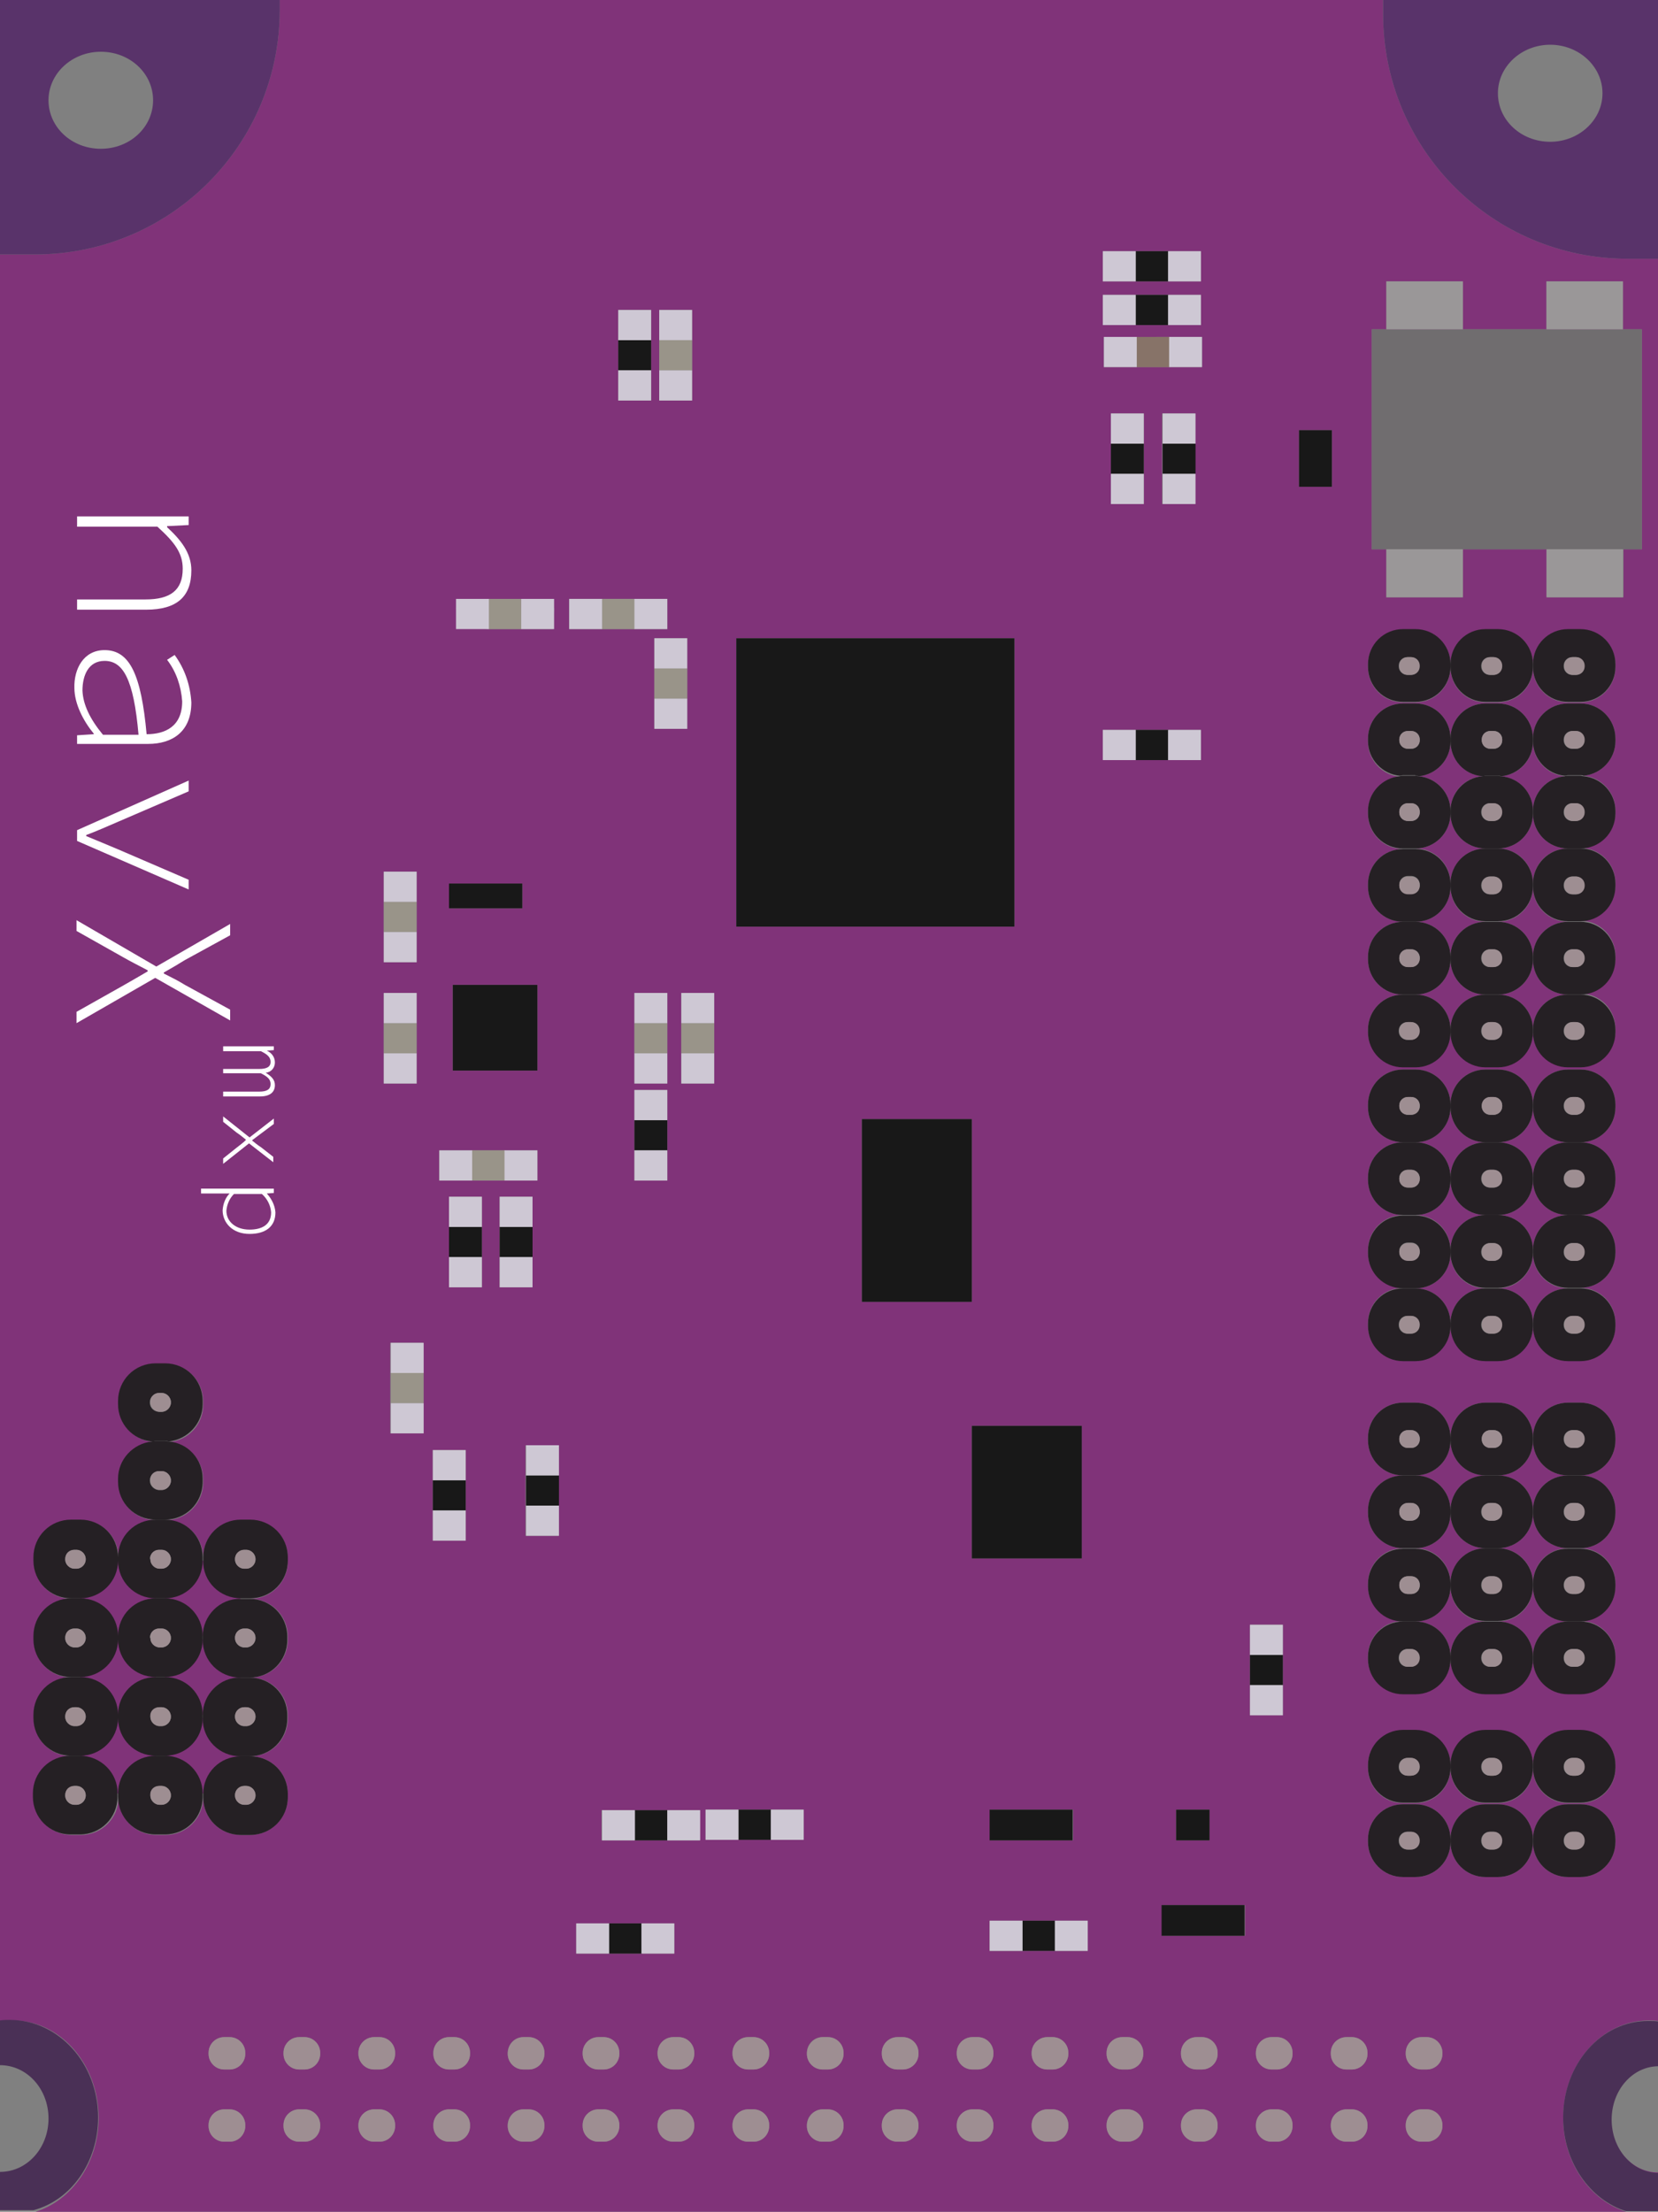 <?xml version="1.0" encoding="utf-8"?>
<!-- Generator: Adobe Illustrator 24.1.2, SVG Export Plug-In . SVG Version: 6.00 Build 0)  -->
<svg version="1.1" id="Layer_1" xmlns="http://www.w3.org/2000/svg" xmlns:xlink="http://www.w3.org/1999/xlink" x="0px" y="0px"
	 viewBox="0 0 307.6 410.3" style="enable-background:new 0 0 307.6 410.3;" xml:space="preserve">
<rect x="0" y="0" width="307.6" height="410.3" fill="#808080" stroke="none"/>
<style type="text/css">
	.st0{fill:#803379;}
	.st1{fill:#4A3056;}
	.st2{fill:#59336A;}
	.st3{fill:#706D6F;}
	.st4{fill:#9A9798;}
	.st5{fill:#181818;}
	.st6{fill:#CEC8D4;}
	.st7{fill:#877368;}
	.st8{fill:#999489;}
	.st9{fill:#252024;}
	.st10{fill:#9E8E92;}
	.st11{fill:#FFFFFF;}
</style>
<g id="Layer_1_1_">
	<path class="st0" d="M275,144c-3.3-0.3-5.9-3.1-5.9-6.4c0,3.3-2.6,6.1-5.9,6.4c3.3,0.3,5.9,3.1,5.9,6.4
		C269.1,147.1,271.6,144.3,275,144z"/>
	<path class="st0" d="M277.9,239c3.6,0,6.5,2.9,6.5,6.5c0-3.6,2.9-6.5,6.5-6.5c-3.6,0-6.5-2.9-6.5-6.5
		C284.4,236.1,281.5,239,277.9,239z"/>
	<path class="st0" d="M275.6,211.9c-3.6,0-6.5-2.9-6.5-6.5c0,3.6-2.9,6.5-6.5,6.5c3.6,0,6.5,2.9,6.5,6.5
		C269.1,214.8,272,211.9,275.6,211.9z"/>
	<circle class="st0" cx="37.6" cy="325.7" r="7"/>
	<path class="st0" d="M275.6,225.4c-3.6,0-6.5-2.9-6.5-6.5c0,3.6-2.9,6.5-6.5,6.5c3.6,0,6.5,2.9,6.5,6.5
		C269.1,228.3,272,225.4,275.6,225.4z"/>
	<path class="st0" d="M269.1,232.5c0,3.6-2.9,6.5-6.5,6.5c3.6,0,6.5,2.9,6.5,6.5c0-3.6,2.9-6.5,6.5-6.5
		C272,239,269.1,236.1,269.1,232.5z"/>
	<path class="st0" d="M277.9,211.9c3.6,0,6.5,2.9,6.5,6.5c0-3.6,2.9-6.5,6.5-6.5c-3.6,0-6.5-2.9-6.5-6.5
		C284.4,209,281.5,211.9,277.9,211.9z"/>
	<path class="st0" d="M277.9,171c3.6,0,6.5,2.9,6.5,6.5c0-3.6,2.9-6.5,6.5-6.5c-3.6,0-6.5-2.9-6.5-6.5
		C284.4,168.1,281.5,171,277.9,171z"/>
	<path class="st0" d="M277.9,184.5c3.6,0,6.5,2.9,6.5,6.5c0-3.6,2.9-6.5,6.5-6.5c-3.6,0-6.5-2.9-6.5-6.5
		C284.4,181.6,281.5,184.5,277.9,184.5z"/>
	<path class="st0" d="M277.9,157.4c3.6,0,6.5,2.9,6.5,6.5c0-3.6,2.9-6.5,6.5-6.5c-3.6,0-6.5-2.9-6.5-6.5
		C284.4,154.5,281.5,157.4,277.9,157.4z"/>
	<circle class="st0" cx="37.6" cy="311.1" r="7"/>
	<path class="st0" d="M275.6,157.4c-3.6,0-6.5-2.9-6.5-6.5c0,3.6-2.9,6.5-6.5,6.5c3.6,0,6.5,2.9,6.5,6.5
		C269.1,160.4,272,157.4,275.6,157.4z"/>
	<path class="st0" d="M275.6,171c-3.6,0-6.5-2.9-6.5-6.5c0,3.6-2.9,6.5-6.5,6.5c3.6,0,6.5,2.9,6.5,6.5
		C269.1,173.9,272,171,275.6,171z"/>
	<path class="st0" d="M277.9,225.4c3.6,0,6.5,2.9,6.5,6.5c0,0,0,0,0,0c0-3.6,2.9-6.5,6.5-6.5c-3.6,0-6.5-2.9-6.5-6.5
		C284.4,222.5,281.5,225.4,277.9,225.4z"/>
	<circle class="st0" cx="21.9" cy="296.5" r="7"/>
	<path class="st0" d="M278.5,144c3.3,0.3,5.9,3.1,5.9,6.4c0-3.3,2.6-6.1,5.9-6.4c-3.3-0.3-5.9-3.1-5.9-6.4
		C284.4,140.9,281.9,143.7,278.5,144z"/>
	<circle class="st0" cx="37.6" cy="296.5" r="7"/>
	<circle class="st0" cx="21.9" cy="311.1" r="7"/>
	<circle class="st0" cx="21.9" cy="325.7" r="7"/>
	<path class="st0" d="M277.9,273.7c3.6,0,6.5,2.9,6.5,6.5c0-3.6,2.9-6.5,6.5-6.5c-3.6,0-6.5-2.9-6.5-6.5
		C284.4,270.8,281.5,273.7,277.9,273.7z"/>
	<path class="st0" d="M298.9,393.2C298.9,393.2,298.9,393.2,298.9,393.2c0,5.5,3.9,10,8.7,10V403C302.8,403,298.9,398.6,298.9,393.2
		z"/>
	<path class="st0" d="M277.9,300.8c3.6,0,6.5,2.9,6.5,6.5c0-3.6,2.9-6.5,6.5-6.5c-3.6,0-6.5-2.9-6.5-6.5
		C284.4,297.9,281.5,300.8,277.9,300.8z"/>
	<path class="st0" d="M277.9,287.2c3.6,0,6.5,2.9,6.5,6.5c0-3.6,2.9-6.5,6.5-6.5c-3.6,0-6.5-2.9-6.5-6.5
		C284.4,284.3,281.5,287.2,277.9,287.2z"/>
	<path class="st0" d="M275.6,287.2c-3.6,0-6.5-2.9-6.5-6.5c0,3.6-2.9,6.5-6.5,6.5c3.6,0,6.5,2.9,6.5,6.5
		C269.1,290.2,272,287.2,275.6,287.2z"/>
	<path class="st0" d="M275.6,273.7c-3.6,0-6.5-2.9-6.5-6.5c0,3.6-2.9,6.5-6.5,6.5c3.6,0,6.5,2.9,6.5,6.5
		C269.1,276.6,272,273.7,275.6,273.7z"/>
	<path class="st0" d="M269.1,294.3c0,3.6-2.9,6.5-6.5,6.5c3.6,0,6.5,2.9,6.5,6.5c0-3.6,2.9-6.5,6.5-6.5
		C272,300.8,269.1,297.9,269.1,294.3z"/>
	<path class="st0" d="M269.1,178c0,3.6-2.9,6.5-6.5,6.5c3.6,0,6.5,2.9,6.5,6.5c0-3.6,2.9-6.5,6.5-6.5
		C272,184.5,269.1,181.6,269.1,178z"/>
	<path class="st0" d="M9.3,393.2 M0.6,374.9c0.6-0.1,1.2-0.1,1.8-0.1c8.8,0,15.9,8.1,15.9,18.1c0,8.3-5,15.3-11.7,17.4h295.1
		c-6.7-2.1-11.7-9.1-11.7-17.4c0-10,7.1-18.1,15.9-18.1c0.6,0,1.2,0,1.8,0.1V48H302c-25.1,0-45.4-20.3-45.4-45.4V0H51.9v1.8
		c0,25.1-20.3,45.4-45.4,45.4H0v328.1l0.3-0.2 M286.9,52.2h14.2V61h-14.2V52.2z M257.2,52.2h14.2V61h-14.2V52.2z M224.4,335.7v5.7
		h-6.2v-5.7H224.4z M223,68.1h-18.2v-5.6H223L223,68.1z M221.7,76.7v16.8h-6.1V76.7L221.7,76.7z M212.2,76.7v16.8h-6.1V76.7
		L212.2,76.7z M204.6,46.6h18.2v5.6h-18.2V46.6z M204.6,54.7h18.2v5.6h-18.2V54.7z M180.3,289.1v-24.6h20.4v24.6H180.3z
		 M199.1,335.7v5.7h-15.4v-5.7H199.1z M136.6,118.4h51.6v53.5h-51.6V118.4z M117.7,201v-16.8h6.1V201H117.7z M123.8,202.2V219h-6.1
		v-16.8H123.8z M121.4,135.2v-16.8h6.1v16.8H121.4z M126.4,195.4v-11.2h6.1V201h-6.1V195.4z M122.3,68.7V57.5h6.1v16.8h-6.1V68.7z
		 M114.7,68.7V57.5h6.1v16.8h-6.1V68.7z M84.6,112.8h18.2l-0.2,3.9h-12l-5-0.5L84.6,112.8z M83.3,163.9h13.6v4.6H83.3V163.9z
		 M99.7,182.7v15.9H84v-15.9L99.7,182.7z M81.5,213.4h18.2v5.6H81.5V213.4z M71.2,172.9v-11.2h6.1v16.8h-6.1V172.9z M71.2,195.4
		v-11.2h6.1V201h-6.1V195.4z M45.5,394.4c0,1.6-1.3,2.9-2.9,2.9h-1c-1.6,0-2.9-1.3-2.9-2.9v-0.2c0-1.6,1.3-2.9,2.9-2.9h1
		c1.6,0,2.9,1.3,2.9,2.9V394.4z M45.5,381c0,1.6-1.3,2.9-2.9,2.9h-1c-1.6,0-2.9-1.3-2.9-2.9v-0.2c0-1.6,1.3-2.9,2.9-2.9h1
		c1.6,0,2.9,1.3,2.9,2.9V381z M46.4,340.4h-1.7c-3.9,0-7-3.1-7-7v0c0,3.9-3.1,7-7,7h-1.7c-3.9,0-7-3.1-7-7v0c0,3.9-3.1,7-7,7
		c0,0,0,0,0,0h-1.7c-3.9,0-7-3.1-7-7l0,0v-0.6c0-3.9,3.1-7,7-7c-3.9,0-7-3.1-7-7v-0.6c0-3.9,3.1-7,7-7c0,0,0,0,0,0c-3.9,0-7-3.1-7-7
		v-0.6c0-3.9,3.1-7,7-7c-3.9,0-7-3.1-7-7v-0.6c0-3.9,3.1-7,7-7h1.7c3.9,0,7,3.1,7,7c0-3.9,3.1-7,7-7h0c-3.9,0-7-3.1-7-7v0v-0.6
		c0-3.6,2.7-6.6,6.3-6.9c-3.6-0.4-6.3-3.4-6.3-6.9v-0.6c0-3.9,3.1-7,7-7h1.7c3.9,0,7,3.1,7,7l0,0v0.6c0,3.6-2.7,6.6-6.3,6.9
		c3.6,0.4,6.3,3.4,6.3,6.9v0.6c0,3.9-3.1,7-7,7c3.9,0,7,3.1,7,7c0-3.9,3.1-7,7-7h0h1.7c3.9,0,7,3.1,7,7v0.6c0,3.9-3.1,7-7,7l0,0
		c3.9,0,7,3.1,7,7l0,0v0.6c0,3.9-3.1,7-7,7l0,0c3.9,0,7,3.1,7,7v0.6c0,3.9-3.1,7-7,7c3.9,0,7,3.1,7,7l0,0v0.6
		C53.4,337.2,50.3,340.4,46.4,340.4C46.4,340.4,46.4,340.4,46.4,340.4L46.4,340.4z M59.4,394.4c0,1.6-1.3,2.9-2.9,2.9c0,0,0,0,0,0
		h-1c-1.6,0-2.9-1.3-2.9-2.9v-0.2c0-1.6,1.3-2.9,2.9-2.9h1c1.6,0,2.9,1.3,2.9,2.9V394.4z M59.4,381c0,1.6-1.3,2.9-2.9,2.9
		c0,0,0,0,0,0h-1c-1.6,0-2.9-1.3-2.9-2.9v-0.2c0-1.6,1.3-2.9,2.9-2.9h1c1.6,0,2.9,1.3,2.9,2.9V381z M73.3,394.4
		c0,1.6-1.3,2.9-2.9,2.9c0,0,0,0,0,0h-1c-1.6,0-2.9-1.3-2.9-2.9v-0.2c0-1.6,1.3-2.9,2.9-2.9c0,0,0,0,0,0h1c1.6,0,2.9,1.3,2.9,2.9
		L73.3,394.4z M73.3,381c0,1.6-1.3,2.9-2.9,2.9c0,0,0,0,0,0h-1c-1.6,0-2.9-1.3-2.9-2.9v-0.2c0-1.6,1.3-2.9,2.9-2.9h1
		c1.6,0,2.9,1.3,2.9,2.9V381z M78.5,254.7v11.2h-6.1v-16.8h6.1V254.7z M80.3,280.2V269h6.1v16.8h-6.1V280.2z M87.2,394.4
		c0,1.6-1.3,2.9-2.9,2.9h-1c-1.6,0-2.9-1.3-2.9-2.9v-0.2c0-1.6,1.3-2.9,2.9-2.9h1c1.6,0,2.9,1.3,2.9,2.9V394.4z M87.2,381
		c0,1.6-1.3,2.9-2.9,2.9h-1c-1.6,0-2.9-1.3-2.9-2.9v-0.2c0-1.6,1.3-2.9,2.9-2.9h1c1.6,0,2.9,1.3,2.9,2.9V381z M89.4,227.6v11.2h-6.1
		V222h6.1V227.6z M92.7,233.2V222h6.1v16.8h-6.1L92.7,233.2z M101,394.4c0,1.6-1.3,2.9-2.9,2.9h-1c-1.6,0-2.9-1.3-2.9-2.9
		c0,0,0,0,0,0v-0.2c0-1.6,1.3-2.9,2.9-2.9h1c1.6,0,2.9,1.3,2.9,2.9V394.4z M101,381c0,1.6-1.3,2.9-2.9,2.9h-1
		c-1.6,0-2.9-1.3-2.9-2.9c0,0,0,0,0,0v-0.2c0-1.6,1.3-2.9,2.9-2.9h1c1.6,0,2.9,1.3,2.9,2.9V381z M103.6,273.7v11.2h-6.1v-16.8h6.1
		V273.7z M105.6,111.1h18.2v5.6h-18.2L105.6,111.1z M114.9,394.4c0,1.6-1.3,2.9-2.9,2.9h-1c-1.6,0-2.9-1.3-2.9-2.9c0,0,0,0,0,0v-0.2
		c0-1.6,1.3-2.9,2.9-2.9c0,0,0,0,0,0h1c1.6,0,2.9,1.3,2.9,2.9L114.9,394.4z M114.9,381c0,1.6-1.3,2.9-2.9,2.9h-1
		c-1.6,0-2.9-1.3-2.9-2.9c0,0,0,0,0,0v-0.2c0-1.6,1.3-2.9,2.9-2.9h1c1.6,0,2.9,1.3,2.9,2.9V381z M113,362.4h-6.1v-5.6h18.2v5.6
		L113,362.4L113,362.4z M128.8,394.4c0,1.6-1.3,2.9-2.9,2.9h-1c-1.6,0-2.9-1.3-2.9-2.9v-0.2c0-1.6,1.3-2.9,2.9-2.9h1
		c1.6,0,2.9,1.3,2.9,2.9V394.4z M128.8,381c0,1.6-1.3,2.9-2.9,2.9h-1c-1.6,0-2.9-1.3-2.9-2.9v-0.2c0-1.6,1.3-2.9,2.9-2.9h1
		c1.6,0,2.9,1.3,2.9,2.9V381z M129.8,341.4h-18.2v-5.6h18.2V341.4z M142.7,394.4c0,1.6-1.3,2.9-2.9,2.9h-1c-1.6,0-2.9-1.3-2.9-2.9
		v-0.2c0-1.6,1.3-2.9,2.9-2.9h1c1.6,0,2.9,1.3,2.9,2.9V394.4z M142.7,381c0,1.6-1.3,2.9-2.9,2.9h-1c-1.6,0-2.9-1.3-2.9-2.9v-0.2
		c0-1.6,1.3-2.9,2.9-2.9h1c1.6,0,2.9,1.3,2.9,2.9V381z M149.1,341.3h-18.2v-5.6h18.2V341.3z M156.5,394.4c0,1.6-1.3,2.9-2.9,2.9h-1
		c-1.6,0-2.9-1.3-2.9-2.9v-0.2c0-1.6,1.3-2.9,2.9-2.9h1c1.6,0,2.9,1.3,2.9,2.9V394.4z M156.5,381c0,1.6-1.3,2.9-2.9,2.9h-1
		c-1.6,0-2.9-1.3-2.9-2.9v-0.2c0-1.6,1.3-2.9,2.9-2.9h1c1.6,0,2.9,1.3,2.9,2.9V381z M159.9,207.6h20.4v33.9h-20.4V207.6z
		 M170.4,394.4c0,1.6-1.3,2.9-2.9,2.9c0,0,0,0,0,0h-1c-1.6,0-2.9-1.3-2.9-2.9v-0.2c0-1.6,1.3-2.9,2.9-2.9h1c1.6,0,2.9,1.3,2.9,2.9
		V394.4z M170.4,381c0,1.6-1.3,2.9-2.9,2.9c0,0,0,0,0,0h-1c-1.6,0-2.9-1.3-2.9-2.9v-0.2c0-1.6,1.3-2.9,2.9-2.9h1
		c1.6,0,2.9,1.3,2.9,2.9V381z M184.3,394.4c0,1.6-1.3,2.9-2.9,2.9c0,0,0,0,0,0h-1c-1.6,0-2.9-1.3-2.9-2.9v-0.2
		c0-1.6,1.3-2.9,2.9-2.9h1c1.6,0,2.9,1.3,2.9,2.9V394.4z M184.3,381c0,1.6-1.3,2.9-2.9,2.9c0,0,0,0,0,0h-1c-1.6,0-2.9-1.3-2.9-2.9
		v-0.2c0-1.6,1.3-2.9,2.9-2.9h1c1.6,0,2.9,1.3,2.9,2.9V381z M198.2,394.4c0,1.6-1.3,2.9-2.9,2.9h-1c-1.6,0-2.9-1.3-2.9-2.9
		c0,0,0,0,0,0v-0.2c0-1.6,1.3-2.9,2.9-2.9h1c1.6,0,2.9,1.3,2.9,2.9V394.4z M198.2,381c0,1.6-1.3,2.9-2.9,2.9h-1
		c-1.6,0-2.9-1.3-2.9-2.9c0,0,0,0,0,0v-0.2c0-1.6,1.3-2.9,2.9-2.9h1c1.6,0,2.9,1.3,2.9,2.9V381z M201.8,361.9h-18.2v-5.6h18.2V361.9
		z M204.6,135.4h18.2v5.6h-18.2L204.6,135.4z M212.1,394.4c0,1.6-1.3,2.9-2.9,2.9h-1c-1.6,0-2.9-1.3-2.9-2.9c0,0,0,0,0,0v-0.2
		c0-1.6,1.3-2.9,2.9-2.9h1c1.6,0,2.9,1.3,2.9,2.9V394.4z M212.1,381c0,1.6-1.3,2.9-2.9,2.9h-1c-1.6,0-2.9-1.3-2.9-2.9c0,0,0,0,0,0
		v-0.2c0-1.6,1.3-2.9,2.9-2.9h1c1.6,0,2.9,1.3,2.9,2.9V381z M225.9,394.4c0,1.6-1.3,2.9-2.9,2.9h-1c-1.6,0-2.9-1.3-2.9-2.9v-0.2
		c0-1.6,1.3-2.9,2.9-2.9h1c1.6,0,2.9,1.3,2.9,2.9V394.4z M225.9,381c0,1.6-1.3,2.9-2.9,2.9h-1c-1.6,0-2.9-1.3-2.9-2.9v-0.2
		c0-1.6,1.3-2.9,2.9-2.9h1c1.6,0,2.9,1.3,2.9,2.9V381z M231,359.1h-15.4v-5.7H231V359.1z M231.9,312.6v-11.2h6.1v16.8h-6.1
		L231.9,312.6z M239.8,394.4c0,1.6-1.3,2.9-2.9,2.9h-1c-1.6,0-2.9-1.3-2.9-2.9v-0.2c0-1.6,1.3-2.9,2.9-2.9h1c1.6,0,2.9,1.3,2.9,2.9
		V394.4z M239.8,381c0,1.6-1.3,2.9-2.9,2.9h-1c-1.6,0-2.9-1.3-2.9-2.9v-0.2c0-1.6,1.3-2.9,2.9-2.9h1c1.6,0,2.9,1.3,2.9,2.9V381z
		 M241,79.8h6.1v10.5H241L241,79.8z M253.7,394.4c0,1.6-1.3,2.9-2.9,2.9h-1c-1.6,0-2.9-1.3-2.9-2.9v-0.2c0-1.6,1.3-2.9,2.9-2.9h1
		c1.6,0,2.9,1.3,2.9,2.9V394.4z M253.7,381c0,1.6-1.3,2.9-2.9,2.9h-1c-1.6,0-2.9-1.3-2.9-2.9v-0.2c0-1.6,1.3-2.9,2.9-2.9h1
		c1.6,0,2.9,1.3,2.9,2.9V381z M267.6,394.4c0,1.6-1.3,2.9-2.9,2.9c0,0,0,0,0,0h-1c-1.6,0-2.9-1.3-2.9-2.9v-0.2
		c0-1.6,1.3-2.9,2.9-2.9h1c1.6,0,2.9,1.3,2.9,2.9c0,0,0,0,0,0V394.4z M267.6,381c0,1.6-1.3,2.9-2.9,2.9c0,0,0,0,0,0h-1
		c-1.6,0-2.9-1.3-2.9-2.9v-0.2c0-1.6,1.3-2.9,2.9-2.9h1c1.6,0,2.9,1.3,2.9,2.9c0,0,0,0,0,0V381z M299.7,341.7c0,3.6-2.9,6.5-6.5,6.5
		h-2.3c-3.6,0-6.5-2.9-6.5-6.5c0,3.6-2.9,6.5-6.5,6.5h-2.3c-3.6,0-6.5-2.9-6.5-6.5c0,3.6-2.9,6.5-6.5,6.5h-2.3
		c-3.6,0-6.5-2.9-6.5-6.5v-0.5c0-3.6,2.9-6.5,6.5-6.5h2.3c3.6,0,6.5,2.9,6.5,6.5c0-3.6,2.9-6.5,6.5-6.5h2.3c3.6,0,6.5,2.9,6.5,6.5
		c0-3.6,2.9-6.5,6.5-6.5h2.3c3.6,0,6.5,2.9,6.5,6.5V341.7z M299.7,328c0,3.6-2.9,6.5-6.5,6.5h-2.3c-3.6,0-6.5-2.9-6.5-6.5
		c0,3.6-2.9,6.5-6.5,6.5h-2.3c-3.6,0-6.5-2.9-6.5-6.5c0,3.6-2.9,6.5-6.5,6.5h-2.3c-3.6,0-6.5-2.9-6.5-6.5v-0.5
		c0-3.6,2.9-6.5,6.5-6.5h2.3c3.6,0,6.5,2.9,6.5,6.5c0-3.6,2.9-6.5,6.5-6.5h2.3c3.6,0,6.5,2.9,6.5,6.5c0-3.6,2.9-6.5,6.5-6.5h2.3
		c3.6,0,6.5,2.9,6.5,6.5V328z M299.7,267.2c0,3.6-2.9,6.5-6.5,6.5c3.6,0,6.5,2.9,6.5,6.5v0.5c0,3.6-2.9,6.5-6.5,6.5
		c3.6,0,6.5,2.9,6.5,6.5v0.5c0,3.6-2.9,6.5-6.5,6.5c3.6,0,6.5,2.9,6.5,6.5v0.5c0,3.6-2.9,6.5-6.5,6.5h-2.3c-3.6,0-6.5-2.9-6.5-6.5
		c0,3.6-2.9,6.5-6.5,6.5h-2.3c-3.6,0-6.5-2.9-6.5-6.5c0,3.6-2.9,6.5-6.5,6.5h-2.3c-3.6,0-6.5-2.9-6.5-6.5v-0.5
		c0-3.6,2.9-6.5,6.5-6.5c-3.6,0-6.5-2.9-6.5-6.5v-0.5c0-3.6,2.9-6.5,6.5-6.5c-3.6,0-6.5-2.9-6.5-6.5v-0.5c0-3.6,2.9-6.5,6.5-6.5
		c-3.6,0-6.5-2.9-6.5-6.5v-0.5c0-3.6,2.9-6.5,6.5-6.5h2.3c3.6,0,6.5,2.9,6.5,6.5c0-3.6,2.9-6.5,6.5-6.5h2.3c3.6,0,6.5,2.9,6.5,6.5
		c0-3.6,2.9-6.5,6.5-6.5h2.3c3.6,0,6.5,2.9,6.5,6.5V267.2z M299.7,205.4c0,3.6-2.9,6.5-6.5,6.5c3.6,0,6.5,2.9,6.5,6.5v0.5
		c0,3.6-2.9,6.5-6.5,6.5c3.6,0,6.5,2.9,6.5,6.5v0.5c0,3.6-2.9,6.5-6.5,6.5c3.6,0,6.5,2.9,6.5,6.5v0.5c0,3.6-2.9,6.5-6.5,6.5h-2.3
		c-3.6,0-6.5-2.9-6.5-6.5c0,3.6-2.9,6.5-6.5,6.5h-2.3c-3.6,0-6.5-2.9-6.5-6.5c0,3.6-2.9,6.5-6.5,6.5h-2.3c-3.6,0-6.5-2.9-6.5-6.5
		v-0.5c0-3.6,2.9-6.5,6.5-6.5c-3.6,0-6.5-2.9-6.5-6.5v-0.5c0-3.6,2.9-6.5,6.5-6.5c-3.6,0-6.5-2.9-6.5-6.5v-0.5
		c0-3.6,2.9-6.5,6.5-6.5c-3.6,0-6.5-2.9-6.5-6.5v-0.5c0-3.6,2.9-6.5,6.5-6.5h2.3c3.6,0,6.5,2.9,6.5,6.5c0-3.6,2.9-6.5,6.5-6.5h2.3
		c3.6,0,6.5,2.9,6.5,6.5c0-3.6,2.9-6.5,6.5-6.5h2.3c3.6,0,6.5,2.9,6.5,6.5L299.7,205.4z M299.7,137.5c0,3.3-2.6,6.1-5.9,6.4
		c3.3,0.3,5.9,3.1,5.9,6.4v0.5c0,3.6-2.9,6.5-6.5,6.5c3.6,0,6.5,2.9,6.5,6.5v0.5c0,3.6-2.9,6.5-6.5,6.5c3.6,0,6.5,2.9,6.5,6.5v0.5
		c0,3.6-2.9,6.5-6.5,6.5c3.6,0,6.5,2.9,6.5,6.5v0.5c0,3.6-2.9,6.5-6.5,6.5h-2.3c-3.6,0-6.5-2.9-6.5-6.5c0,3.6-2.9,6.5-6.5,6.5h-2.3
		c-3.6,0-6.5-2.9-6.5-6.5c0,3.6-2.9,6.5-6.5,6.5h-2.3c-3.6,0-6.5-2.9-6.5-6.5V191c0-3.6,2.9-6.5,6.5-6.5c-3.6,0-6.5-2.9-6.5-6.5
		v-0.5c0-3.6,2.9-6.5,6.5-6.5c-3.6,0-6.5-2.9-6.5-6.5v-0.5c0-3.6,2.9-6.5,6.5-6.5c-3.6,0-6.5-2.9-6.5-6.5v-0.5
		c0-3.3,2.6-6.1,5.9-6.4c-3.3-0.3-5.9-3.1-5.9-6.4V137c0-3.6,2.9-6.5,6.5-6.5h2.3c3.6,0,6.5,2.9,6.5,6.5c0-3.6,2.9-6.5,6.5-6.5h2.3
		c3.6,0,6.5,2.9,6.5,6.5c0-3.6,2.9-6.5,6.5-6.5h2.3c3.6,0,6.5,2.9,6.5,6.5V137.5z M299.7,123.8c0,3.6-2.9,6.5-6.5,6.5h-2.3
		c-3.6,0-6.5-2.9-6.5-6.5c0,3.6-2.9,6.5-6.5,6.5h-2.3c-3.6,0-6.5-2.9-6.5-6.5c0,3.6-2.9,6.5-6.5,6.5h-2.3c-3.6,0-6.5-2.9-6.5-6.5
		v-0.5c0-3.6,2.9-6.5,6.5-6.5h2.3c3.6,0,6.5,2.9,6.5,6.5c0-3.6,2.9-6.5,6.5-6.5h2.3c3.6,0,6.5,2.9,6.5,6.5c0-3.6,2.9-6.5,6.5-6.5
		h2.3c3.6,0,6.5,2.9,6.5,6.5V123.8z M304.6,101.9h-3.4v8.9h-14.2v-8.9h-15.6v8.9h-14.2v-8.9h-2.7V61.1h50.1L304.6,101.9z"/>
	<path class="st1" d="M18.2,392.8c0-10-7.3-18.1-16.4-18.1c-0.6,0-1.2,0-1.8,0.1v8.3c5,0,9,4.4,9,9.9c0,0,0,0,0,0s0,0,0,0
		c0,5.5-4,9.9-9,9.9v7.1h6.2C13.1,408.2,18.2,401.2,18.2,392.8z"/>
	<path class="st2" d="M0,0v47.2h6.5c25.1,0,45.4-20.3,45.4-45.4c0,0,0,0,0,0V0L0,0z M18.7,27.6c-5.4,0-9.7-4-9.7-9s4.4-9,9.7-9
		c5.4,0,9.7,4,9.7,9S24.1,27.6,18.7,27.6z"/>
	<polygon class="st3" points="254.5,101.9 257.2,101.9 271.4,101.9 286.9,101.9 301.1,101.9 304.6,101.9 304.6,61.1 254.5,61.1 	"/>
	<rect x="257.2" y="101.9" class="st4" width="14.2" height="8.9"/>
	<rect x="257.2" y="52.2" class="st4" width="14.2" height="8.9"/>
	<rect x="286.9" y="101.9" class="st4" width="14.2" height="8.9"/>
	<rect x="286.9" y="52.2" class="st4" width="14.2" height="8.9"/>
	<rect x="136.6" y="118.4" class="st5" width="51.6" height="53.5"/>
	<rect x="159.9" y="207.6" class="st5" width="20.4" height="33.9"/>
	<rect x="241" y="79.8" class="st5" width="6.1" height="10.5"/>
	<rect x="210.7" y="46.6" class="st5" width="6.1" height="5.6"/>
	<rect x="216.7" y="46.6" class="st6" width="6.1" height="5.6"/>
	<rect x="204.6" y="46.6" class="st6" width="6.1" height="5.6"/>
	<rect x="210.7" y="54.7" class="st5" width="6.1" height="5.6"/>
	<rect x="216.7" y="54.7" class="st6" width="6.1" height="5.6"/>
	<rect x="204.6" y="54.7" class="st6" width="6.1" height="5.6"/>
	<rect x="210.9" y="62.5" class="st7" width="6.1" height="5.6"/>
	<rect x="216.9" y="62.5" class="st6" width="6.1" height="5.6"/>
	<rect x="204.8" y="62.5" class="st6" width="6.1" height="5.6"/>
	<rect x="122.3" y="63.1" class="st8" width="6.1" height="5.6"/>
	<rect x="122.3" y="68.7" class="st6" width="6.1" height="5.6"/>
	<rect x="122.3" y="57.5" class="st6" width="6.1" height="5.6"/>
	<rect x="111.7" y="111.1" class="st8" width="6.1" height="5.6"/>
	<rect x="105.6" y="111.1" class="st6" width="6.1" height="5.6"/>
	<rect x="117.7" y="111.1" class="st6" width="6.1" height="5.6"/>
	<rect x="90.6" y="111.1" class="st8" width="6.1" height="5.6"/>
	<rect x="84.6" y="111.1" class="st6" width="6.1" height="5.6"/>
	<rect x="96.7" y="111.1" class="st6" width="6.1" height="5.6"/>
	<rect x="71.2" y="167.3" class="st8" width="6.1" height="5.6"/>
	<rect x="71.2" y="161.7" class="st6" width="6.1" height="5.6"/>
	<rect x="71.2" y="172.9" class="st6" width="6.1" height="5.6"/>
	<rect x="71.2" y="189.8" class="st8" width="6.1" height="5.6"/>
	<rect x="71.2" y="184.2" class="st6" width="6.1" height="5.6"/>
	<rect x="71.2" y="195.4" class="st6" width="6.1" height="5.6"/>
	<rect x="126.4" y="189.8" class="st8" width="6.1" height="5.6"/>
	<rect x="126.4" y="184.2" class="st6" width="6.1" height="5.6"/>
	<rect x="126.4" y="195.4" class="st6" width="6.1" height="5.6"/>
	<rect x="117.7" y="189.8" class="st8" width="6.1" height="5.6"/>
	<rect x="117.7" y="184.2" class="st6" width="6.1" height="5.6"/>
	<rect x="117.7" y="195.4" class="st6" width="6.1" height="5.6"/>
	<rect x="87.6" y="213.4" class="st8" width="6.1" height="5.6"/>
	<rect x="93.6" y="213.4" class="st6" width="6.1" height="5.6"/>
	<rect x="81.5" y="213.4" class="st6" width="6.1" height="5.6"/>
	<rect x="72.5" y="254.7" class="st8" width="6.1" height="5.6"/>
	<rect x="72.5" y="260.3" class="st6" width="6.1" height="5.6"/>
	<rect x="72.5" y="249.1" class="st6" width="6.1" height="5.6"/>
	<rect x="121.4" y="124" class="st8" width="6.1" height="5.6"/>
	<rect x="121.4" y="129.6" class="st6" width="6.1" height="5.6"/>
	<rect x="121.4" y="118.4" class="st6" width="6.1" height="5.6"/>
	<rect x="210.7" y="135.4" class="st5" width="6.1" height="5.6"/>
	<rect x="216.7" y="135.4" class="st6" width="6.1" height="5.6"/>
	<rect x="204.6" y="135.4" class="st6" width="6.1" height="5.6"/>
	<rect x="215.7" y="82.3" class="st5" width="6.1" height="5.6"/>
	<rect x="215.7" y="87.9" class="st6" width="6.1" height="5.6"/>
	<rect x="215.7" y="76.7" class="st6" width="6.1" height="5.6"/>
	<rect x="117.7" y="207.8" class="st5" width="6.1" height="5.6"/>
	<rect x="117.7" y="213.4" class="st6" width="6.1" height="5.6"/>
	<rect x="117.7" y="202.2" class="st6" width="6.1" height="5.6"/>
	<rect x="92.7" y="227.6" class="st5" width="6.1" height="5.6"/>
	<rect x="92.7" y="233.2" class="st6" width="6.1" height="5.6"/>
	<rect x="92.7" y="222" class="st6" width="6.1" height="5.6"/>
	<rect x="117.7" y="335.8" class="st5" width="6.1" height="5.6"/>
	<rect x="111.7" y="335.8" class="st6" width="6.1" height="5.6"/>
	<rect x="123.8" y="335.8" class="st6" width="6.1" height="5.6"/>
	<rect x="137" y="335.7" class="st5" width="6.1" height="5.6"/>
	<rect x="130.9" y="335.7" class="st6" width="6.1" height="5.6"/>
	<rect x="143" y="335.7" class="st6" width="6.1" height="5.6"/>
	<rect x="231.9" y="307" class="st5" width="6.1" height="5.6"/>
	<rect x="231.9" y="301.4" class="st6" width="6.1" height="5.6"/>
	<rect x="231.9" y="312.6" class="st6" width="6.1" height="5.6"/>
	<rect x="113" y="356.8" class="st5" width="6.1" height="5.6"/>
	<rect x="106.9" y="356.8" class="st6" width="6.1" height="5.6"/>
	<rect x="119" y="356.8" class="st6" width="6.1" height="5.6"/>
	<rect x="189.7" y="356.3" class="st5" width="6.1" height="5.6"/>
	<rect x="183.6" y="356.3" class="st6" width="6.1" height="5.6"/>
	<rect x="195.7" y="356.3" class="st6" width="6.1" height="5.6"/>
	<rect x="97.6" y="273.7" class="st5" width="6.1" height="5.6"/>
	<rect x="97.6" y="279.3" class="st6" width="6.1" height="5.6"/>
	<rect x="97.6" y="268.1" class="st6" width="6.1" height="5.6"/>
	<rect x="80.3" y="274.6" class="st5" width="6.1" height="5.6"/>
	<rect x="80.3" y="280.2" class="st6" width="6.1" height="5.6"/>
	<rect x="80.3" y="269" class="st6" width="6.1" height="5.6"/>
	<rect x="83.3" y="227.6" class="st5" width="6.1" height="5.6"/>
	<rect x="83.3" y="233.2" class="st6" width="6.1" height="5.6"/>
	<rect x="83.3" y="222" class="st6" width="6.1" height="5.6"/>
	<rect x="206.1" y="82.3" class="st5" width="6.1" height="5.6"/>
	<rect x="206.1" y="87.9" class="st6" width="6.1" height="5.6"/>
	<rect x="206.1" y="76.7" class="st6" width="6.1" height="5.6"/>
	<rect x="114.7" y="63.1" class="st5" width="6.1" height="5.6"/>
	<rect x="114.7" y="68.7" class="st6" width="6.1" height="5.6"/>
	<rect x="114.7" y="57.5" class="st6" width="6.1" height="5.6"/>
	<rect x="84" y="182.7" class="st5" width="15.7" height="15.9"/>
	<rect x="83.3" y="163.9" class="st5" width="13.6" height="4.6"/>
	<rect x="180.3" y="264.5" class="st5" width="20.4" height="24.6"/>
	<rect x="218.2" y="335.7" class="st5" width="6.2" height="5.7"/>
	<rect x="183.6" y="335.7" class="st5" width="15.4" height="5.7"/>
	<rect x="215.5" y="353.4" class="st5" width="15.4" height="5.7"/>
	<path class="st9" d="M30.6,267.3c0.2,0,0.5,0,0.7,0.1c3.6-0.4,6.3-3.4,6.3-6.9v-0.6c0-3.9-3.1-7-7-7l0,0h-1.7c-3.9,0-7,3.1-7,7v0.6
		c0,3.6,2.7,6.6,6.3,6.9c0.2,0,0.5-0.1,0.7-0.1L30.6,267.3z M27.8,260.2v-0.1c0-0.9,0.8-1.7,1.7-1.7H30c0.9,0,1.7,0.8,1.7,1.7v0.1
		c0,0.9-0.8,1.7-1.7,1.7c0,0,0,0,0,0h-0.4C28.6,261.9,27.8,261.2,27.8,260.2C27.8,260.2,27.8,260.2,27.8,260.2L27.8,260.2z"/>
	<path class="st10" d="M29.5,258.4H30c0.9,0,1.7,0.8,1.7,1.7v0.1c0,0.9-0.8,1.7-1.7,1.7h-0.4c-0.9,0-1.7-0.8-1.7-1.7v-0.1
		C27.8,259.2,28.6,258.4,29.5,258.4z"/>
	<path class="st9" d="M37.6,274.9v-0.6c0-3.6-2.7-6.6-6.3-6.9c-0.2,0-0.5-0.1-0.7-0.1h-1.7c-0.2,0-0.5,0-0.7,0.1
		c-3.6,0.4-6.3,3.4-6.3,6.9v0.6c0,3.9,3.1,7,7,7h0h1.7C34.5,281.9,37.6,278.8,37.6,274.9z M29.5,276.4c-0.9,0-1.7-0.8-1.7-1.7v-0.1
		c0-0.9,0.8-1.7,1.7-1.7H30c0.9,0,1.7,0.8,1.7,1.7c0,0,0,0,0,0v0.1c0,0.9-0.8,1.7-1.7,1.7H29.5z"/>
	<path class="st10" d="M29.5,272.9H30c0.9,0,1.7,0.8,1.7,1.7v0.1c0,0.9-0.8,1.7-1.7,1.7h-0.4c-0.9,0-1.7-0.8-1.7-1.7v-0.1
		C27.8,273.6,28.6,272.9,29.5,272.9z"/>
	<path class="st9" d="M28.9,296.5h1.7c3.9,0,7-3.1,7-7l0,0v-0.6c0-3.9-3.1-7-7-7h-1.7c-3.9,0-7,3.1-7,7v0v0.6
		C21.9,293.4,25,296.5,28.9,296.5C28.9,296.5,28.9,296.5,28.9,296.5z M27.8,289.2c0-0.9,0.8-1.7,1.7-1.7H30c0.9,0,1.7,0.8,1.7,1.7
		v0.1c0,0.9-0.8,1.7-1.7,1.7c0,0,0,0,0,0h-0.4c-0.9,0-1.7-0.8-1.7-1.7V289.2z"/>
	<path class="st10" d="M29.5,287.5H30c0.9,0,1.7,0.8,1.7,1.7v0.1c0,0.9-0.8,1.7-1.7,1.7h-0.4c-0.9,0-1.7-0.8-1.7-1.7v-0.1
		C27.8,288.2,28.6,287.5,29.5,287.5z"/>
	<path class="st9" d="M28.9,311.1h1.7c3.9,0,7-3.1,7-7l0,0v-0.6c0-3.9-3.1-7-7-7l0,0h-1.7c-3.9,0-7,3.1-7,7c0,0,0,0,0,0v0.6
		C21.9,308,25,311.1,28.9,311.1C28.9,311.1,28.9,311.1,28.9,311.1z M27.8,303.8c0-0.9,0.8-1.7,1.7-1.7H30c0.9,0,1.7,0.8,1.7,1.7v0.1
		c0,0.9-0.8,1.7-1.7,1.7c0,0,0,0,0,0h-0.4c-0.9,0-1.7-0.8-1.7-1.7V303.8z"/>
	<path class="st10" d="M29.5,302.1H30c0.9,0,1.7,0.8,1.7,1.7v0.1c0,0.9-0.8,1.7-1.7,1.7h-0.4c-0.9,0-1.7-0.8-1.7-1.7v-0.1
		C27.8,302.8,28.6,302.1,29.5,302.1z"/>
	<path class="st9" d="M37.6,318.7v-0.6c0-3.9-3.1-7-7-7h-1.7c-3.9,0-7,3.1-7,7v0v0.6c0,3.9,3.1,7,7,7h0h1.7
		C34.5,325.7,37.6,322.6,37.6,318.7z M31.7,318.5c0,0.9-0.8,1.7-1.7,1.7h-0.4c-0.9,0-1.7-0.8-1.7-1.7v-0.1c0-0.9,0.8-1.7,1.7-1.7
		c0,0,0,0,0,0H30c0.9,0,1.7,0.8,1.7,1.7c0,0,0,0,0,0V318.5z"/>
	<path class="st10" d="M29.5,316.7H30c0.9,0,1.7,0.8,1.7,1.7v0.1c0,0.9-0.8,1.7-1.7,1.7h-0.4c-0.9,0-1.7-0.8-1.7-1.7v-0.1
		C27.8,317.4,28.6,316.7,29.5,316.7z"/>
	<path class="st9" d="M30.6,325.7h-1.7c-3.9,0-7,3.1-7,7c0,0,0,0,0,0v0.6c0,3.9,3.1,7,7,7h0h1.7c3.9,0,7-3.1,7-7v-0.6
		C37.6,328.9,34.5,325.7,30.6,325.7L30.6,325.7z M31.7,333.1c0,0.9-0.8,1.7-1.7,1.7h-0.4c-0.9,0-1.7-0.8-1.7-1.7V333
		c0-0.9,0.8-1.7,1.7-1.7H30c0.9,0,1.7,0.8,1.7,1.7c0,0,0,0,0,0V333.1z"/>
	<path class="st10" d="M29.5,331.3H30c0.9,0,1.7,0.8,1.7,1.7v0.1c0,0.9-0.8,1.7-1.7,1.7h-0.4c-0.9,0-1.7-0.8-1.7-1.7V333
		C27.8,332,28.6,331.3,29.5,331.3z"/>
	<path class="st9" d="M44.7,296.5h1.7c3.9,0,7-3.1,7-7l0,0v-0.6c0-3.9-3.1-7-7-7h-1.7c-3.9,0-7,3.1-7,7v0v0.6
		C37.6,293.4,40.8,296.5,44.7,296.5C44.7,296.5,44.7,296.5,44.7,296.5z M43.6,289.2c0-0.9,0.8-1.7,1.7-1.7h0.4
		c0.9,0,1.7,0.8,1.7,1.7v0.1c0,0.9-0.8,1.7-1.7,1.7h-0.4c-0.9,0-1.7-0.8-1.7-1.7c0,0,0,0,0,0V289.2z"/>
	<path class="st10" d="M45.3,287.5h0.4c0.9,0,1.7,0.8,1.7,1.7v0.1c0,0.9-0.8,1.7-1.7,1.7h-0.4c-0.9,0-1.7-0.8-1.7-1.7c0,0,0,0,0,0
		v-0.1C43.6,288.2,44.4,287.5,45.3,287.5z"/>
	<path class="st9" d="M37.6,303.6v0.6c0,3.9,3.1,7,7,7c0,0,0,0,0,0h1.7c3.9,0,7-3.1,7-7l0,0v-0.6c0-3.9-3.1-7-7-7l0,0h-1.7
		C40.8,296.5,37.6,299.7,37.6,303.6C37.6,303.6,37.6,303.6,37.6,303.6z M45.7,302.1c0.9,0,1.7,0.8,1.7,1.7v0.1
		c0,0.9-0.8,1.7-1.7,1.7h-0.4c-0.9,0-1.7-0.8-1.7-1.7c0,0,0,0,0,0v-0.1c0-0.9,0.8-1.7,1.7-1.7H45.7z"/>
	<path class="st10" d="M45.3,302.1h0.4c0.9,0,1.7,0.8,1.7,1.7c0,0,0,0,0,0v0.1c0,0.9-0.8,1.7-1.7,1.7h-0.4c-0.9,0-1.7-0.8-1.7-1.7
		v-0.1C43.6,302.8,44.4,302.1,45.3,302.1C45.3,302.1,45.3,302.1,45.3,302.1z"/>
	<path class="st9" d="M37.6,318.2v0.6c0,3.9,3.1,7,7,7h0h1.7c3.9,0,7-3.1,7-7v-0.6c0-3.9-3.1-7-7-7h-1.7
		C40.8,311.1,37.6,314.3,37.6,318.2L37.6,318.2z M45.7,316.7c0.9,0,1.7,0.8,1.7,1.7v0.1c0,0.9-0.8,1.7-1.7,1.7h-0.4
		c-0.9,0-1.7-0.8-1.7-1.7v-0.1c0-0.9,0.8-1.7,1.7-1.7c0,0,0,0,0,0H45.7z"/>
	<path class="st10" d="M45.3,316.7h0.4c0.9,0,1.7,0.8,1.7,1.7c0,0,0,0,0,0v0.1c0,0.9-0.8,1.7-1.7,1.7h-0.4c-0.9,0-1.7-0.8-1.7-1.7
		v-0.1C43.6,317.4,44.4,316.7,45.3,316.7C45.3,316.7,45.3,316.7,45.3,316.7z"/>
	<path class="st9" d="M53.4,332.8c0-3.9-3.1-7-7-7l0,0h-1.7c-3.9,0-7,3.1-7,7c0,0,0,0,0,0v0.6c0,3.9,3.1,7,7,7h0h1.7
		c3.9,0,7-3.1,7-7V332.8z M47.4,333.1c0,0.9-0.8,1.7-1.7,1.7h-0.4c-0.9,0-1.7-0.8-1.7-1.7V333c0-0.9,0.8-1.7,1.7-1.7c0,0,0,0,0,0
		h0.4c0.9,0,1.7,0.8,1.7,1.7L47.4,333.1z"/>
	<path class="st10" d="M45.3,331.3h0.4c0.9,0,1.7,0.8,1.7,1.7c0,0,0,0,0,0v0.1c0,0.9-0.8,1.7-1.7,1.7c0,0,0,0,0,0h-0.4
		c-0.9,0-1.7-0.8-1.7-1.7V333C43.6,332,44.4,331.3,45.3,331.3C45.3,331.3,45.3,331.3,45.3,331.3z"/>
	<path class="st9" d="M21.9,289.5v-0.6c0-3.9-3.1-7-7-7h-1.7c-3.9,0-7,3.1-7,7v0.6c0,3.9,3.1,7,7,7h1.7
		C18.7,296.5,21.9,293.4,21.9,289.5C21.9,289.5,21.9,289.5,21.9,289.5z M13.8,291c-0.9,0-1.7-0.8-1.7-1.7v-0.1
		c0-0.9,0.8-1.7,1.7-1.7h0.4c0.9,0,1.7,0.8,1.7,1.7v0.1c0,0.9-0.8,1.7-1.7,1.7H13.8z"/>
	<path class="st10" d="M13.8,287.5h0.4c0.9,0,1.7,0.8,1.7,1.7v0.1c0,0.9-0.8,1.7-1.7,1.7h-0.4c-0.9,0-1.7-0.8-1.7-1.7v-0.1
		C12.1,288.2,12.8,287.5,13.8,287.5z"/>
	<path class="st9" d="M21.9,304.1v-0.6c0-3.9-3.1-7-7-7c0,0,0,0,0,0h-1.7c-3.9,0-7,3.1-7,7v0.6c0,3.9,3.1,7,7,7h1.7
		C18.7,311.1,21.9,308,21.9,304.1z M13.8,305.6c-0.9,0-1.7-0.8-1.7-1.7v-0.1c0-0.9,0.8-1.7,1.7-1.7h0.4c0.9,0,1.7,0.8,1.7,1.7v0.1
		c0,0.9-0.8,1.7-1.7,1.7H13.8z"/>
	<path class="st10" d="M13.8,302.1h0.4c0.9,0,1.7,0.8,1.7,1.7v0.1c0,0.9-0.8,1.7-1.7,1.7h-0.4c-0.9,0-1.7-0.8-1.7-1.7v-0.1
		C12.1,302.8,12.8,302.1,13.8,302.1z"/>
	<path class="st9" d="M21.9,318.7v-0.6c0-3.9-3.1-7-7-7c0,0,0,0,0,0h-1.7c-3.9,0-7,3.1-7,7l0,0v0.6c0,3.9,3.1,7,7,7h1.7
		C18.7,325.7,21.9,322.6,21.9,318.7z M13.8,320.2c-0.9,0-1.7-0.8-1.7-1.7v-0.1c0-0.9,0.8-1.7,1.7-1.7h0.4c0.9,0,1.7,0.8,1.7,1.7
		c0,0,0,0,0,0v0.1c0,0.9-0.8,1.7-1.7,1.7H13.8z"/>
	<path class="st10" d="M13.8,316.7h0.4c0.9,0,1.7,0.8,1.7,1.7v0.1c0,0.9-0.8,1.7-1.7,1.7h-0.4c-0.9,0-1.7-0.8-1.7-1.7v-0.1
		C12.1,317.4,12.8,316.7,13.8,316.7z"/>
	<path class="st9" d="M14.8,325.7h-1.7c-3.9,0-7,3.1-7,7v0.6c0,3.9,3.1,7,7,7c0,0,0,0,0,0h1.7c3.9,0,7-3.1,7-7c0,0,0,0,0,0v-0.6
		C21.9,328.9,18.7,325.7,14.8,325.7C14.8,325.7,14.8,325.7,14.8,325.7z M15.9,333.1c0,0.9-0.8,1.7-1.7,1.7h-0.4
		c-0.9,0-1.7-0.8-1.7-1.7V333c0-0.9,0.8-1.7,1.7-1.7h0.4c0.9,0,1.7,0.8,1.7,1.7V333.1z"/>
	<path class="st10" d="M13.8,331.3h0.4c0.9,0,1.7,0.8,1.7,1.7v0.1c0,0.9-0.8,1.7-1.7,1.7h-0.4c-0.9,0-1.7-0.8-1.7-1.7V333
		C12.1,332,12.8,331.3,13.8,331.3L13.8,331.3L13.8,331.3z"/>
	<path class="st9" d="M277.9,116.7h-2.3c-3.6,0-6.5,2.9-6.5,6.5v0.5c0,3.6,2.9,6.5,6.5,6.5h2.3c3.6,0,6.5-2.9,6.5-6.5v-0.5
		C284.4,119.6,281.5,116.7,277.9,116.7z M278.6,123.6c0,0.9-0.7,1.6-1.6,1.6c0,0,0,0,0,0h-0.6c-0.9,0-1.6-0.7-1.6-1.6c0,0,0,0,0,0
		v-0.1c0-0.9,0.7-1.6,1.6-1.6c0,0,0,0,0,0h0.6c0.9,0,1.6,0.7,1.6,1.6c0,0,0,0,0,0V123.6z"/>
	<path class="st10" d="M276.5,121.9h0.6c0.9,0,1.6,0.7,1.6,1.6c0,0,0,0,0,0v0.1c0,0.9-0.7,1.6-1.6,1.6h-0.6c-0.9,0-1.6-0.7-1.6-1.6
		c0,0,0,0,0,0v-0.1C274.9,122.6,275.6,121.9,276.5,121.9z"/>
	<path class="st9" d="M293.2,116.7h-2.3c-3.6,0-6.5,2.9-6.5,6.5v0.5c0,3.6,2.9,6.5,6.5,6.5h2.3c3.6,0,6.5-2.9,6.5-6.5v-0.5
		C299.7,119.6,296.8,116.7,293.2,116.7z M293.9,123.6c0,0.9-0.7,1.6-1.6,1.6c0,0,0,0,0,0h-0.6c-0.9,0-1.6-0.7-1.6-1.6v-0.1
		c0-0.9,0.7-1.6,1.6-1.6h0.6c0.9,0,1.6,0.7,1.6,1.6c0,0,0,0,0,0V123.6z"/>
	<path class="st10" d="M291.8,121.9h0.6c0.9,0,1.6,0.7,1.6,1.6c0,0,0,0,0,0v0.1c0,0.9-0.7,1.6-1.6,1.6l0,0h-0.6
		c-0.9,0-1.6-0.7-1.6-1.6v-0.1C290.2,122.6,290.9,121.9,291.8,121.9L291.8,121.9z"/>
	<path class="st9" d="M262.6,116.7h-2.3c-3.6,0-6.5,2.9-6.5,6.5v0.5c0,3.6,2.9,6.5,6.5,6.5h2.3c3.6,0,6.5-2.9,6.5-6.5v-0.5
		C269.1,119.6,266.2,116.7,262.6,116.7z M263.3,123.6c0,0.9-0.7,1.6-1.6,1.6h-0.6c-0.9,0-1.6-0.7-1.6-1.6v-0.1
		c0-0.9,0.7-1.6,1.6-1.6h0.6c0.9,0,1.6,0.7,1.6,1.6V123.6z"/>
	<path class="st10" d="M261.2,121.9h0.6c0.9,0,1.6,0.7,1.6,1.6v0.1c0,0.9-0.7,1.6-1.6,1.6h-0.6c-0.9,0-1.6-0.7-1.6-1.6v-0.1
		C259.6,122.6,260.3,121.9,261.2,121.9z"/>
	<path class="st9" d="M275,144c0.2,0,0.4-0.1,0.6-0.1h2.3c0.2,0,0.4,0,0.6,0.1c3.3-0.3,5.9-3.1,5.9-6.4V137c0-3.6-2.9-6.5-6.5-6.5
		h-2.3c-3.6,0-6.5,2.9-6.5,6.5v0.5C269.1,140.9,271.6,143.7,275,144z M274.9,137.2c0-0.9,0.7-1.6,1.6-1.6c0,0,0,0,0,0h0.6
		c0.9,0,1.6,0.7,1.6,1.6c0,0,0,0,0,0v0.1c0,0.9-0.7,1.6-1.6,1.6c0,0,0,0,0,0h-0.6c-0.9,0-1.6-0.7-1.6-1.6c0,0,0,0,0,0V137.2z"/>
	<path class="st10" d="M276.5,135.6h0.6c0.9,0,1.6,0.7,1.6,1.6v0.1c0,0.9-0.7,1.6-1.6,1.6h-0.6c-0.9,0-1.6-0.7-1.6-1.6v-0.1
		C274.9,136.3,275.6,135.6,276.5,135.6z"/>
	<path class="st9" d="M293.2,130.5h-2.3c-3.6,0-6.5,2.9-6.5,6.5v0.5c0,3.3,2.6,6.1,5.9,6.4c0.2,0,0.4-0.1,0.6-0.1h2.3
		c0.2,0,0.4,0,0.6,0.1c3.3-0.3,5.9-3.1,5.9-6.4V137C299.7,133.4,296.8,130.5,293.2,130.5z M293.9,137.3c0,0.9-0.7,1.6-1.6,1.6
		c0,0,0,0,0,0h-0.6c-0.9,0-1.6-0.7-1.6-1.6c0,0,0,0,0,0v-0.1c0-0.9,0.7-1.6,1.6-1.6h0.6c0.9,0,1.6,0.7,1.6,1.6c0,0,0,0,0,0V137.3z"
		/>
	<path class="st10" d="M291.8,135.6h0.6c0.9,0,1.6,0.7,1.6,1.6c0,0,0,0,0,0v0.1c0,0.9-0.7,1.6-1.6,1.6l0,0h-0.6
		c-0.9,0-1.6-0.7-1.6-1.6v-0.1C290.2,136.3,290.9,135.6,291.8,135.6L291.8,135.6z"/>
	<path class="st9" d="M262.6,143.9c0.2,0,0.4,0,0.6,0.1c3.3-0.3,5.9-3.1,5.9-6.4V137c0-3.6-2.9-6.5-6.5-6.5h-2.3
		c-3.6,0-6.5,2.9-6.5,6.5v0.5c0,3.3,2.6,6.1,5.9,6.4c0.2,0,0.4-0.1,0.6-0.1H262.6z M259.6,137.3v-0.1c0-0.9,0.7-1.6,1.6-1.6h0.6
		c0.9,0,1.6,0.7,1.6,1.6v0.1c0,0.9-0.7,1.6-1.6,1.6h-0.6C260.3,138.9,259.6,138.2,259.6,137.3C259.6,137.3,259.6,137.3,259.6,137.3
		L259.6,137.3z"/>
	<path class="st10" d="M261.2,135.6h0.6c0.9,0,1.6,0.7,1.6,1.6v0.1c0,0.9-0.7,1.6-1.6,1.6h-0.6c-0.9,0-1.6-0.7-1.6-1.6v-0.1
		C259.6,136.3,260.3,135.6,261.2,135.6L261.2,135.6z"/>
	<path class="st9" d="M278.5,144c-0.2,0-0.4-0.1-0.6-0.1h-2.3c-0.2,0-0.4,0-0.6,0.1c-3.3,0.3-5.9,3.1-5.9,6.4v0.5
		c0,3.6,2.9,6.5,6.5,6.5h2.3c3.6,0,6.5-2.9,6.5-6.5v-0.5C284.4,147.1,281.9,144.3,278.5,144z M278.6,150.7c0,0.9-0.7,1.6-1.6,1.6
		c0,0,0,0,0,0h-0.6c-0.9,0-1.6-0.7-1.6-1.6c0,0,0,0,0,0v-0.1c0-0.9,0.7-1.6,1.6-1.6c0,0,0,0,0,0h0.6c0.9,0,1.6,0.7,1.6,1.6
		c0,0,0,0,0,0V150.7z"/>
	<path class="st10" d="M276.5,149h0.6c0.9,0,1.6,0.7,1.6,1.6c0,0,0,0,0,0v0.1c0,0.9-0.7,1.6-1.6,1.6h-0.6c-0.9,0-1.6-0.7-1.6-1.6
		c0,0,0,0,0,0v-0.1C274.9,149.7,275.6,149,276.5,149z"/>
	<path class="st9" d="M290.9,143.9c-0.2,0-0.4,0-0.6,0.1c-3.3,0.3-5.9,3.1-5.9,6.4v0.5c0,3.6,2.9,6.5,6.5,6.5h2.3
		c3.6,0,6.5-2.9,6.5-6.5v-0.5c0-3.3-2.6-6.1-5.9-6.4c-0.2,0-0.4-0.1-0.6-0.1H290.9z M293.9,150.7c0,0.9-0.7,1.6-1.6,1.6c0,0,0,0,0,0
		h-0.6c-0.9,0-1.6-0.7-1.6-1.6v-0.1c0-0.9,0.7-1.6,1.6-1.6h0.6c0.9,0,1.6,0.7,1.6,1.6c0,0,0,0,0,0V150.7z"/>
	<path class="st10" d="M291.8,149h0.6c0.9,0,1.6,0.7,1.6,1.6c0,0,0,0,0,0v0.1c0,0.9-0.7,1.6-1.6,1.6l0,0h-0.6
		c-0.9,0-1.6-0.7-1.6-1.6v-0.1C290.2,149.7,290.9,149,291.8,149L291.8,149z"/>
	<path class="st9" d="M269.1,150.9v-0.5c0-3.3-2.6-6.1-5.9-6.4c-0.2,0-0.4-0.1-0.6-0.1h-2.3c-0.2,0-0.4,0-0.6,0.1
		c-3.3,0.3-5.9,3.1-5.9,6.4v0.5c0,3.6,2.9,6.5,6.5,6.5h2.3C266.2,157.4,269.1,154.5,269.1,150.9z M261.2,152.3
		c-0.9,0-1.6-0.7-1.6-1.6v-0.1c0-0.9,0.7-1.6,1.6-1.6h0.6c0.9,0,1.6,0.7,1.6,1.6v0.1c0,0.9-0.7,1.6-1.6,1.6H261.2z"/>
	<path class="st10" d="M261.2,149h0.6c0.9,0,1.6,0.7,1.6,1.6v0.1c0,0.9-0.7,1.6-1.6,1.6h-0.6c-0.9,0-1.6-0.7-1.6-1.6v-0.1
		C259.6,149.7,260.3,149,261.2,149L261.2,149z"/>
	<path class="st9" d="M277.9,157.4h-2.3c-3.6,0-6.5,2.9-6.5,6.5v0.5c0,3.6,2.9,6.5,6.5,6.5h2.3c3.6,0,6.5-2.9,6.5-6.5v-0.5
		C284.4,160.4,281.5,157.4,277.9,157.4z M278.6,164.3c0,0.9-0.7,1.6-1.6,1.6c0,0,0,0,0,0h-0.6c-0.9,0-1.6-0.7-1.6-1.6c0,0,0,0,0,0
		v-0.1c0-0.9,0.7-1.6,1.6-1.6c0,0,0,0,0,0h0.6c0.9,0,1.6,0.7,1.6,1.6c0,0,0,0,0,0V164.3z"/>
	<path class="st10" d="M276.5,162.6h0.6c0.9,0,1.6,0.7,1.6,1.6v0.1c0,0.9-0.7,1.6-1.6,1.6h-0.6c-0.9,0-1.6-0.7-1.6-1.6v-0.1
		C274.9,163.3,275.6,162.6,276.5,162.6z"/>
	<path class="st9" d="M284.4,163.9v0.5c0,3.6,2.9,6.5,6.5,6.5h2.3c3.6,0,6.5-2.9,6.5-6.5v-0.5c0-3.6-2.9-6.5-6.5-6.5h-2.3
		C287.3,157.4,284.4,160.4,284.4,163.9z M292.3,162.6c0.9,0,1.6,0.7,1.6,1.6c0,0,0,0,0,0v0.1c0,0.9-0.7,1.6-1.6,1.6l0,0h-0.6
		c-0.9,0-1.6-0.7-1.6-1.6v-0.1c0-0.9,0.7-1.6,1.6-1.6H292.3z"/>
	<path class="st10" d="M291.8,162.6h0.6c0.9,0,1.6,0.7,1.6,1.6c0,0,0,0,0,0v0.1c0,0.9-0.7,1.6-1.6,1.6h-0.6c-0.9,0-1.6-0.7-1.6-1.6
		v-0.1C290.2,163.3,290.9,162.6,291.8,162.6L291.8,162.6L291.8,162.6z"/>
	<path class="st9" d="M269.1,164.5v-0.5c0-3.6-2.9-6.5-6.5-6.5h-2.3c-3.6,0-6.5,2.9-6.5,6.5v0.5c0,3.6,2.9,6.5,6.5,6.5h2.3
		C266.2,171,269.1,168.1,269.1,164.5z M261.2,165.8c-0.9,0-1.6-0.7-1.6-1.6v-0.1c0-0.9,0.7-1.6,1.6-1.6h0.6c0.9,0,1.6,0.7,1.6,1.6
		v0.1c0,0.9-0.7,1.6-1.6,1.6H261.2z"/>
	<path class="st10" d="M261.2,162.6h0.6c0.9,0,1.6,0.7,1.6,1.6v0.1c0,0.9-0.7,1.6-1.6,1.6h-0.6c-0.9,0-1.6-0.7-1.6-1.6v-0.1
		C259.6,163.3,260.3,162.6,261.2,162.6z"/>
	<path class="st9" d="M277.9,171h-2.3c-3.6,0-6.5,2.9-6.5,6.5v0.5c0,3.6,2.9,6.5,6.5,6.5h2.3c3.6,0,6.5-2.9,6.5-6.5v-0.5
		C284.4,173.9,281.5,171,277.9,171z M278.6,177.8c0,0.9-0.7,1.6-1.6,1.6c0,0,0,0,0,0h-0.6c-0.9,0-1.6-0.7-1.6-1.6c0,0,0,0,0,0v-0.1
		c0-0.9,0.7-1.6,1.6-1.6c0,0,0,0,0,0h0.6c0.9,0,1.6,0.7,1.6,1.6c0,0,0,0,0,0V177.8z"/>
	<path class="st10" d="M276.5,176.1h0.6c0.9,0,1.6,0.7,1.6,1.6c0,0,0,0,0,0v0.1c0,0.9-0.7,1.6-1.6,1.6l0,0h-0.6
		c-0.9,0-1.6-0.7-1.6-1.6c0,0,0,0,0,0v-0.1C274.9,176.8,275.6,176.1,276.5,176.1C276.5,176.1,276.5,176.1,276.5,176.1z"/>
	<path class="st9" d="M284.4,177.5v0.5c0,3.6,2.9,6.5,6.5,6.5h2.3c3.6,0,6.5-2.9,6.5-6.5v-0.5c0-3.6-2.9-6.5-6.5-6.5h-2.3
		C287.3,171,284.4,173.9,284.4,177.5z M292.3,176.1c0.9,0,1.6,0.7,1.6,1.6c0,0,0,0,0,0v0.1c0,0.9-0.7,1.6-1.6,1.6c0,0,0,0,0,0h-0.6
		c-0.9,0-1.6-0.7-1.6-1.6v-0.1c0-0.9,0.7-1.6,1.6-1.6H292.3z"/>
	<path class="st10" d="M291.8,176.1h0.6c0.9,0,1.6,0.7,1.6,1.6c0,0,0,0,0,0v0.1c0,0.9-0.7,1.6-1.6,1.6h-0.6c-0.9,0-1.6-0.7-1.6-1.6
		v-0.1C290.2,176.8,290.9,176.1,291.8,176.1z"/>
	<path class="st9" d="M269.1,178v-0.5c0-3.6-2.9-6.5-6.5-6.5h-2.3c-3.6,0-6.5,2.9-6.5,6.5v0.5c0,3.6,2.9,6.5,6.5,6.5h2.3
		C266.2,184.5,269.1,181.6,269.1,178z M261.2,179.4c-0.9,0-1.6-0.7-1.6-1.6v-0.1c0-0.9,0.7-1.6,1.6-1.6h0.6c0.9,0,1.6,0.7,1.6,1.6
		v0.1c0,0.9-0.7,1.6-1.6,1.6H261.2z"/>
	<path class="st10" d="M261.2,176.1h0.6c0.9,0,1.6,0.7,1.6,1.6v0.1c0,0.9-0.7,1.6-1.6,1.6h-0.6c-0.9,0-1.6-0.7-1.6-1.6v-0.1
		C259.6,176.8,260.3,176.1,261.2,176.1z"/>
	<path class="st9" d="M277.9,184.5h-2.3c-3.6,0-6.5,2.9-6.5,6.5v0.5c0,3.6,2.9,6.5,6.5,6.5h2.3c3.6,0,6.5-2.9,6.5-6.5V191
		C284.4,187.4,281.5,184.5,277.9,184.5z M278.6,191.3c0,0.9-0.7,1.6-1.6,1.6c0,0,0,0,0,0h-0.6c-0.9,0-1.6-0.7-1.6-1.6c0,0,0,0,0,0
		v-0.1c0-0.9,0.7-1.6,1.6-1.6c0,0,0,0,0,0h0.6c0.9,0,1.6,0.7,1.6,1.6c0,0,0,0,0,0V191.3z"/>
	<path class="st10" d="M276.5,189.6h0.6c0.9,0,1.6,0.7,1.6,1.6v0.1c0,0.9-0.7,1.6-1.6,1.6h-0.6c-0.9,0-1.6-0.7-1.6-1.6v-0.1
		C274.9,190.3,275.6,189.6,276.5,189.6z"/>
	<path class="st9" d="M284.4,191v0.5c0,3.6,2.9,6.5,6.5,6.5h2.3c3.6,0,6.5-2.9,6.5-6.5V191c0-3.6-2.9-6.5-6.5-6.5h-2.3
		C287.3,184.5,284.4,187.4,284.4,191z M292.3,189.6c0.9,0,1.6,0.7,1.6,1.6c0,0,0,0,0,0v0.1c0,0.9-0.7,1.6-1.6,1.6l0,0h-0.6
		c-0.9,0-1.6-0.7-1.6-1.6v-0.1c0-0.9,0.7-1.6,1.6-1.6H292.3z"/>
	<path class="st10" d="M291.8,189.6h0.6c0.9,0,1.6,0.7,1.6,1.6c0,0,0,0,0,0v0.1c0,0.9-0.7,1.6-1.6,1.6h-0.6c-0.9,0-1.6-0.7-1.6-1.6
		v-0.1C290.2,190.3,290.9,189.6,291.8,189.6z"/>
	<path class="st9" d="M262.6,184.5h-2.3c-3.6,0-6.5,2.9-6.5,6.5v0.5c0,3.6,2.9,6.5,6.5,6.5h2.3c3.6,0,6.5-2.9,6.5-6.5V191
		C269.1,187.4,266.2,184.5,262.6,184.5z M263.3,191.3c0,0.9-0.7,1.6-1.6,1.6h-0.6c-0.9,0-1.6-0.7-1.6-1.6v-0.1
		c0-0.9,0.7-1.6,1.6-1.6h0.6c0.9,0,1.6,0.7,1.6,1.6V191.3z"/>
	<path class="st10" d="M261.2,189.6h0.6c0.9,0,1.6,0.7,1.6,1.6v0.1c0,0.9-0.7,1.6-1.6,1.6h-0.6c-0.9,0-1.6-0.7-1.6-1.6v-0.1
		C259.6,190.3,260.3,189.6,261.2,189.6z"/>
	<path class="st9" d="M275.6,211.9h2.3c3.6,0,6.5-2.9,6.5-6.5v-0.5c0-3.6-2.9-6.5-6.5-6.5h-2.3c-3.6,0-6.5,2.9-6.5,6.5v0.5
		C269.1,209,272,211.9,275.6,211.9z M274.9,205.1c0-0.9,0.7-1.6,1.6-1.6c0,0,0,0,0,0h0.6c0.9,0,1.6,0.7,1.6,1.6c0,0,0,0,0,0v0.1
		c0,0.9-0.7,1.6-1.6,1.6c0,0,0,0,0,0h-0.6c-0.9,0-1.6-0.7-1.6-1.6c0,0,0,0,0,0V205.1z"/>
	<path class="st10" d="M276.5,203.5h0.6c0.9,0,1.6,0.7,1.6,1.6c0,0,0,0,0,0v0.1c0,0.9-0.7,1.6-1.6,1.6h-0.6c-0.9,0-1.6-0.7-1.6-1.6
		c0,0,0,0,0,0v-0.1C274.9,204.2,275.6,203.5,276.5,203.5z"/>
	<path class="st9" d="M293.2,198.4h-2.3c-3.6,0-6.5,2.9-6.5,6.5v0.5c0,3.6,2.9,6.5,6.5,6.5h2.3c3.6,0,6.5-2.9,6.5-6.5v-0.5
		C299.7,201.3,296.8,198.4,293.2,198.4C293.2,198.4,293.2,198.4,293.2,198.4z M293.9,205.2c0,0.9-0.7,1.6-1.6,1.6c0,0,0,0,0,0h-0.6
		c-0.9,0-1.6-0.7-1.6-1.6v-0.1c0-0.9,0.7-1.6,1.6-1.6h0.6c0.9,0,1.6,0.7,1.6,1.6c0,0,0,0,0,0V205.2z"/>
	<path class="st10" d="M291.8,203.5h0.6c0.9,0,1.6,0.7,1.6,1.6c0,0,0,0,0,0v0.1c0,0.9-0.7,1.6-1.6,1.6l0,0h-0.6
		c-0.9,0-1.6-0.7-1.6-1.6v-0.1C290.2,204.2,290.9,203.5,291.8,203.5L291.8,203.5z"/>
	<path class="st9" d="M269.1,205.4v-0.5c0-3.6-2.9-6.5-6.5-6.5h-2.3c-3.6,0-6.5,2.9-6.5,6.5v0.5c0,3.6,2.9,6.5,6.5,6.5h2.3
		C266.2,211.9,269.1,209,269.1,205.4C269.1,205.4,269.1,205.4,269.1,205.4z M261.2,206.8c-0.9,0-1.6-0.7-1.6-1.6v-0.1
		c0-0.9,0.7-1.6,1.6-1.6h0.6c0.9,0,1.6,0.7,1.6,1.6v0.1c0,0.9-0.7,1.6-1.6,1.6H261.2z"/>
	<path class="st10" d="M261.2,203.5h0.6c0.9,0,1.6,0.7,1.6,1.6v0.1c0,0.9-0.7,1.6-1.6,1.6h-0.6c-0.9,0-1.6-0.7-1.6-1.6v-0.1
		C259.6,204.2,260.3,203.5,261.2,203.5z"/>
	<path class="st9" d="M277.9,211.9h-2.3c-3.6,0-6.5,2.9-6.5,6.5v0.5c0,3.6,2.9,6.5,6.5,6.5h2.3c3.6,0,6.5-2.9,6.5-6.5v-0.5
		C284.4,214.8,281.5,211.9,277.9,211.9z M278.6,218.7c0,0.9-0.7,1.6-1.6,1.6c0,0,0,0,0,0h-0.6c-0.9,0-1.6-0.7-1.6-1.6c0,0,0,0,0,0
		v-0.1c0-0.9,0.7-1.6,1.6-1.6c0,0,0,0,0,0h0.6c0.9,0,1.6,0.7,1.6,1.6c0,0,0,0,0,0V218.7z"/>
	<path class="st10" d="M276.5,217h0.6c0.9,0,1.6,0.7,1.6,1.6c0,0,0,0,0,0v0.1c0,0.9-0.7,1.6-1.6,1.6h-0.6c-0.9,0-1.6-0.7-1.6-1.6
		v-0.1C274.9,217.7,275.6,217,276.5,217C276.5,217,276.5,217,276.5,217z"/>
	<path class="st9" d="M284.4,218.4v0.5c0,3.6,2.9,6.5,6.5,6.5h2.3c3.6,0,6.5-2.9,6.5-6.5v-0.5c0-3.6-2.9-6.5-6.5-6.5h-2.3
		C287.3,211.9,284.4,214.8,284.4,218.4z M292.3,217c0.9,0,1.6,0.7,1.6,1.6c0,0,0,0,0,0v0.1c0,0.9-0.7,1.6-1.6,1.6c0,0,0,0,0,0h-0.6
		c-0.9,0-1.6-0.7-1.6-1.6c0,0,0,0,0,0v-0.1c0-0.9,0.7-1.6,1.6-1.6l0,0L292.3,217z"/>
	<path class="st10" d="M291.8,217h0.6c0.9,0,1.6,0.7,1.6,1.6c0,0,0,0,0,0v0.1c0,0.9-0.7,1.6-1.6,1.6h-0.6c-0.9,0-1.6-0.7-1.6-1.6
		c0,0,0,0,0,0v-0.1C290.2,217.7,290.9,217,291.8,217L291.8,217L291.8,217z"/>
	<path class="st9" d="M269.1,218.9v-0.5c0-3.6-2.9-6.5-6.5-6.5h-2.3c-3.6,0-6.5,2.9-6.5,6.5v0.5c0,3.6,2.9,6.5,6.5,6.5h2.3
		C266.2,225.4,269.1,222.5,269.1,218.9z M261.2,220.3c-0.9,0-1.6-0.7-1.6-1.6v-0.1c0-0.9,0.7-1.6,1.6-1.6c0,0,0,0,0,0h0.6
		c0.9,0,1.6,0.7,1.6,1.6v0.1c0,0.9-0.7,1.6-1.6,1.6L261.2,220.3z"/>
	<path class="st10" d="M261.2,217h0.6c0.9,0,1.6,0.7,1.6,1.6v0.1c0,0.9-0.7,1.6-1.6,1.6h-0.6c-0.9,0-1.6-0.7-1.6-1.6v-0.1
		C259.6,217.7,260.3,217,261.2,217C261.2,217,261.2,217,261.2,217z"/>
	<path class="st9" d="M277.9,225.4h-2.3c-3.6,0-6.5,2.9-6.5,6.5v0.5c0,3.6,2.9,6.5,6.5,6.5h2.3c3.6,0,6.5-2.9,6.5-6.5v-0.5
		C284.4,228.3,281.5,225.4,277.9,225.4C277.9,225.4,277.9,225.4,277.9,225.4z M278.6,232.3c0,0.9-0.7,1.6-1.6,1.6c0,0,0,0,0,0h-0.6
		c-0.9,0-1.6-0.7-1.6-1.6c0,0,0,0,0,0v-0.1c0-0.9,0.7-1.6,1.6-1.6c0,0,0,0,0,0h0.6c0.9,0,1.6,0.7,1.6,1.6c0,0,0,0,0,0V232.3z"/>
	<path class="st10" d="M276.5,230.6h0.6c0.9,0,1.6,0.7,1.6,1.6c0,0,0,0,0,0v0.1c0,0.9-0.7,1.6-1.6,1.6l0,0h-0.6
		c-0.9,0-1.6-0.7-1.6-1.6c0,0,0,0,0,0v-0.1C274.9,231.3,275.6,230.6,276.5,230.6L276.5,230.6z"/>
	<path class="st9" d="M284.4,231.9v0.5c0,3.6,2.9,6.5,6.5,6.5h2.3c3.6,0,6.5-2.9,6.5-6.5v-0.5c0-3.6-2.9-6.5-6.5-6.5h-2.3
		C287.3,225.4,284.4,228.3,284.4,231.9z M292.3,230.6c0.9,0,1.6,0.7,1.6,1.6c0,0,0,0,0,0v0.1c0,0.9-0.7,1.6-1.6,1.6c0,0,0,0,0,0
		h-0.6c-0.9,0-1.6-0.7-1.6-1.6v-0.1c0-0.9,0.7-1.6,1.6-1.6H292.3z"/>
	<path class="st10" d="M291.8,230.6h0.6c0.9,0,1.6,0.7,1.6,1.6c0,0,0,0,0,0v0.1c0,0.9-0.7,1.6-1.6,1.6h-0.6c-0.9,0-1.6-0.7-1.6-1.6
		v-0.1C290.2,231.3,290.9,230.6,291.8,230.6L291.8,230.6L291.8,230.6z"/>
	<path class="st9" d="M269.1,232.5v-0.5c0-3.6-2.9-6.5-6.5-6.5h-2.3c-3.6,0-6.5,2.9-6.5,6.5v0.5c0,3.6,2.9,6.5,6.5,6.5h2.3
		C266.2,239,269.1,236.1,269.1,232.5C269.1,232.5,269.1,232.5,269.1,232.5z M261.2,233.8c-0.9,0-1.6-0.7-1.6-1.6v-0.1
		c0-0.9,0.7-1.6,1.6-1.6h0.6c0.9,0,1.6,0.7,1.6,1.6v0.1c0,0.9-0.7,1.6-1.6,1.6H261.2z"/>
	<path class="st10" d="M261.2,230.6h0.6c0.9,0,1.6,0.7,1.6,1.6v0.1c0,0.9-0.7,1.6-1.6,1.6h-0.6c-0.9,0-1.6-0.7-1.6-1.6v-0.1
		C259.6,231.3,260.3,230.6,261.2,230.6z"/>
	<path class="st9" d="M277.9,239h-2.3c-3.6,0-6.5,2.9-6.5,6.5v0.5c0,3.6,2.9,6.5,6.5,6.5h2.3c3.6,0,6.5-2.9,6.5-6.5v-0.5
		C284.4,241.9,281.5,239,277.9,239z M278.6,245.8c0,0.9-0.7,1.6-1.6,1.6c0,0,0,0,0,0h-0.6c-0.9,0-1.6-0.7-1.6-1.6c0,0,0,0,0,0v-0.1
		c0-0.9,0.7-1.6,1.6-1.6c0,0,0,0,0,0h0.6c0.9,0,1.6,0.7,1.6,1.6c0,0,0,0,0,0V245.8z"/>
	<path class="st10" d="M276.5,244.1h0.6c0.9,0,1.6,0.7,1.6,1.6c0,0,0,0,0,0v0.1c0,0.9-0.7,1.6-1.6,1.6h-0.6c-0.9,0-1.6-0.7-1.6-1.6
		v-0.1C274.9,244.8,275.6,244.1,276.5,244.1L276.5,244.1L276.5,244.1z"/>
	<path class="st9" d="M284.4,245.5v0.5c0,3.6,2.9,6.5,6.5,6.5h2.3c3.6,0,6.5-2.9,6.5-6.5v-0.5c0-3.6-2.9-6.5-6.5-6.5h-2.3
		C287.3,239,284.4,241.9,284.4,245.5z M292.3,244.1c0.9,0,1.6,0.7,1.6,1.6c0,0,0,0,0,0v0.1c0,0.9-0.7,1.6-1.6,1.6c0,0,0,0,0,0h-0.6
		c-0.9,0-1.6-0.7-1.6-1.6c0,0,0,0,0,0v-0.1c0-0.9,0.7-1.6,1.6-1.6l0,0H292.3z"/>
	<path class="st10" d="M291.8,244.1h0.6c0.9,0,1.6,0.7,1.6,1.6c0,0,0,0,0,0v0.1c0,0.9-0.7,1.6-1.6,1.6h-0.6c-0.9,0-1.6-0.7-1.6-1.6
		c0,0,0,0,0,0v-0.1C290.2,244.8,290.9,244.1,291.8,244.1z"/>
	<path class="st9" d="M262.6,239h-2.3c-3.6,0-6.5,2.9-6.5,6.5v0.5c0,3.6,2.9,6.5,6.5,6.5h2.3c3.6,0,6.5-2.9,6.5-6.5v-0.5
		C269.1,241.9,266.2,239,262.6,239z M263.3,245.8c0,0.9-0.7,1.6-1.6,1.6h-0.6c-0.9,0-1.6-0.7-1.6-1.6c0,0,0,0,0,0v-0.1
		c0-0.9,0.7-1.6,1.6-1.6c0,0,0,0,0,0h0.6c0.9,0,1.6,0.7,1.6,1.6V245.8z"/>
	<path class="st10" d="M261.2,244.1h0.6c0.9,0,1.6,0.7,1.6,1.6v0.1c0,0.9-0.7,1.6-1.6,1.6h-0.6c-0.9,0-1.6-0.7-1.6-1.6v-0.1
		C259.6,244.8,260.3,244.1,261.2,244.1L261.2,244.1z"/>
	<path class="st9" d="M275.6,273.7h2.3c3.6,0,6.5-2.9,6.5-6.5v-0.5c0-3.6-2.9-6.5-6.5-6.5h-2.3c-3.6,0-6.5,2.9-6.5,6.5v0.5
		C269.1,270.8,272,273.7,275.6,273.7z M274.9,266.9c0-0.9,0.7-1.6,1.6-1.6c0,0,0,0,0,0h0.6c0.9,0,1.6,0.7,1.6,1.6c0,0,0,0,0,0v0.1
		c0,0.9-0.7,1.6-1.6,1.6c0,0,0,0,0,0h-0.6c-0.9,0-1.6-0.7-1.6-1.6c0,0,0,0,0,0V266.9z"/>
	<path class="st10" d="M276.5,265.3h0.6c0.9,0,1.6,0.7,1.6,1.6c0,0,0,0,0,0v0.1c0,0.9-0.7,1.6-1.6,1.6h-0.6c-0.9,0-1.6-0.7-1.6-1.6
		c0,0,0,0,0,0v-0.1C274.9,266,275.6,265.3,276.5,265.3z"/>
	<path class="st9" d="M293.2,260.2h-2.3c-3.6,0-6.5,2.9-6.5,6.5v0.5c0,3.6,2.9,6.5,6.5,6.5h2.3c3.6,0,6.5-2.9,6.5-6.5v-0.5
		C299.7,263.1,296.8,260.2,293.2,260.2z M293.9,267c0,0.9-0.7,1.6-1.6,1.6l0,0h-0.6c-0.9,0-1.6-0.7-1.6-1.6v-0.1
		c0-0.9,0.7-1.6,1.6-1.6h0.6c0.9,0,1.6,0.7,1.6,1.6c0,0,0,0,0,0V267z"/>
	<path class="st10" d="M291.8,265.3h0.6c0.9,0,1.6,0.7,1.6,1.6c0,0,0,0,0,0v0.1c0,0.9-0.7,1.6-1.6,1.6l0,0h-0.6
		c-0.9,0-1.6-0.7-1.6-1.6c0,0,0,0,0,0v-0.1C290.2,266,290.9,265.3,291.8,265.3L291.8,265.3z"/>
	<path class="st9" d="M269.1,267.2v-0.5c0-3.6-2.9-6.5-6.5-6.5h-2.3c-3.6,0-6.5,2.9-6.5,6.5v0.5c0,3.6,2.9,6.5,6.5,6.5h2.3
		C266.2,273.7,269.1,270.8,269.1,267.2C269.1,267.2,269.1,267.2,269.1,267.2z M261.2,268.6c-0.9,0-1.6-0.7-1.6-1.6v-0.1
		c0-0.9,0.7-1.6,1.6-1.6h0.6c0.9,0,1.6,0.7,1.6,1.6v0.1c0,0.9-0.7,1.6-1.6,1.6H261.2z"/>
	<path class="st10" d="M261.2,265.3h0.6c0.9,0,1.6,0.7,1.6,1.6v0.1c0,0.9-0.7,1.6-1.6,1.6h-0.6c-0.9,0-1.6-0.7-1.6-1.6v-0.1
		C259.6,266,260.3,265.3,261.2,265.3z"/>
	<path class="st9" d="M277.9,273.7h-2.3c-3.6,0-6.5,2.9-6.5,6.5v0.5c0,3.6,2.9,6.5,6.5,6.5h2.3c3.6,0,6.5-2.9,6.5-6.5v-0.5
		C284.4,276.6,281.5,273.7,277.9,273.7z M278.6,280.5c0,0.9-0.7,1.6-1.6,1.6c0,0,0,0,0,0h-0.6c-0.9,0-1.6-0.7-1.6-1.6c0,0,0,0,0,0
		v-0.1c0-0.9,0.7-1.6,1.6-1.6c0,0,0,0,0,0h0.6c0.9,0,1.6,0.7,1.6,1.6c0,0,0,0,0,0V280.5z"/>
	<path class="st10" d="M276.5,278.8h0.6c0.9,0,1.6,0.7,1.6,1.6c0,0,0,0,0,0v0.1c0,0.9-0.7,1.6-1.6,1.6h-0.6c-0.9,0-1.6-0.7-1.6-1.6
		c0,0,0,0,0,0v-0.1C274.9,279.6,275.6,278.8,276.5,278.8z"/>
	<path class="st9" d="M284.4,280.2v0.5c0,3.6,2.9,6.5,6.5,6.5h2.3c3.6,0,6.5-2.9,6.5-6.5v-0.5c0-3.6-2.9-6.5-6.5-6.5h-2.3
		C287.3,273.7,284.4,276.6,284.4,280.2z M292.3,278.8c0.9,0,1.6,0.7,1.6,1.6c0,0,0,0,0,0v0.1c0,0.9-0.7,1.6-1.6,1.6c0,0,0,0,0,0
		h-0.6c-0.9,0-1.6-0.7-1.6-1.6v-0.1c0-0.9,0.7-1.6,1.6-1.6l0,0H292.3z"/>
	<path class="st10" d="M291.8,278.8h0.6c0.9,0,1.6,0.7,1.6,1.6c0,0,0,0,0,0v0.1c0,0.9-0.7,1.6-1.6,1.6h-0.6c-0.9,0-1.6-0.7-1.6-1.6
		v-0.1C290.2,279.6,290.9,278.8,291.8,278.8z"/>
	<path class="st9" d="M269.1,280.7v-0.5c0-3.6-2.9-6.5-6.5-6.5h-2.3c-3.6,0-6.5,2.9-6.5,6.5v0.5c0,3.6,2.9,6.5,6.5,6.5h2.3
		C266.2,287.2,269.1,284.3,269.1,280.7z M261.2,282.1c-0.9,0-1.6-0.7-1.6-1.6v-0.1c0-0.9,0.7-1.6,1.6-1.6c0,0,0,0,0,0h0.6
		c0.9,0,1.6,0.7,1.6,1.6v0.1c0,0.9-0.7,1.6-1.6,1.6H261.2z"/>
	<path class="st10" d="M261.2,278.8h0.6c0.9,0,1.6,0.7,1.6,1.6v0.1c0,0.9-0.7,1.6-1.6,1.6h-0.6c-0.9,0-1.6-0.7-1.6-1.6v-0.1
		C259.6,279.6,260.3,278.8,261.2,278.8z"/>
	<path class="st9" d="M277.9,287.2h-2.3c-3.6,0-6.5,2.9-6.5,6.5v0.5c0,3.6,2.9,6.5,6.5,6.5h2.3c3.6,0,6.5-2.9,6.5-6.5v-0.5
		C284.4,290.2,281.5,287.2,277.9,287.2z M278.6,294.1c0,0.9-0.7,1.6-1.6,1.6c0,0,0,0,0,0h-0.6c-0.9,0-1.6-0.7-1.6-1.6c0,0,0,0,0,0
		V294c0-0.9,0.7-1.6,1.6-1.6c0,0,0,0,0,0h0.6c0.9,0,1.6,0.7,1.6,1.6c0,0,0,0,0,0V294.1z"/>
	<path class="st10" d="M276.5,292.4h0.6c0.9,0,1.6,0.7,1.6,1.6v0.1c0,0.9-0.7,1.6-1.6,1.6h-0.6c-0.9,0-1.6-0.7-1.6-1.6V294
		C274.9,293.1,275.6,292.4,276.5,292.4z"/>
	<path class="st9" d="M284.4,293.8v0.5c0,3.6,2.9,6.5,6.5,6.5h2.3c3.6,0,6.5-2.9,6.5-6.5v-0.5c0-3.6-2.9-6.5-6.5-6.5h-2.3
		C287.3,287.2,284.4,290.2,284.4,293.8z M292.3,292.4c0.9,0,1.6,0.7,1.6,1.6c0,0,0,0,0,0v0.1c0,0.9-0.7,1.6-1.6,1.6l0,0h-0.6
		c-0.9,0-1.6-0.7-1.6-1.6V294c0-0.9,0.7-1.6,1.6-1.6H292.3z"/>
	<path class="st10" d="M291.8,292.4h0.6c0.9,0,1.6,0.7,1.6,1.6c0,0,0,0,0,0v0.1c0,0.9-0.7,1.6-1.6,1.6h-0.6c-0.9,0-1.6-0.7-1.6-1.6
		V294C290.2,293.1,290.9,292.4,291.8,292.4z"/>
	<path class="st9" d="M269.1,294.3v-0.5c0-3.6-2.9-6.5-6.5-6.5h-2.3c-3.6,0-6.5,2.9-6.5,6.5v0.5c0,3.6,2.9,6.5,6.5,6.5h2.3
		C266.2,300.8,269.1,297.9,269.1,294.3C269.1,294.3,269.1,294.3,269.1,294.3z M261.2,295.7c-0.9,0-1.6-0.7-1.6-1.6V294
		c0-0.9,0.7-1.6,1.6-1.6h0.6c0.9,0,1.6,0.7,1.6,1.6v0.1c0,0.9-0.7,1.6-1.6,1.6H261.2z"/>
	<path class="st10" d="M261.2,292.4h0.6c0.9,0,1.6,0.7,1.6,1.6v0.1c0,0.9-0.7,1.6-1.6,1.6h-0.6c-0.9,0-1.6-0.7-1.6-1.6V294
		C259.6,293.1,260.3,292.4,261.2,292.4L261.2,292.4z"/>
	<path class="st9" d="M277.9,300.8h-2.3c-3.6,0-6.5,2.9-6.5,6.5v0.5c0,3.6,2.9,6.5,6.5,6.5h2.3c3.6,0,6.5-2.9,6.5-6.5v-0.5
		C284.4,303.7,281.5,300.8,277.9,300.8z M278.6,307.6c0,0.9-0.7,1.6-1.6,1.6c0,0,0,0,0,0h-0.6c-0.9,0-1.6-0.7-1.6-1.6c0,0,0,0,0,0
		v-0.1c0-0.9,0.7-1.6,1.6-1.6c0,0,0,0,0,0h0.6c0.9,0,1.6,0.7,1.6,1.6c0,0,0,0,0,0V307.6z"/>
	<path class="st10" d="M276.5,305.9h0.6c0.9,0,1.6,0.7,1.6,1.6c0,0,0,0,0,0v0.1c0,0.9-0.7,1.6-1.6,1.6l0,0h-0.6
		c-0.9,0-1.6-0.7-1.6-1.6v-0.1C274.9,306.6,275.6,305.9,276.5,305.9L276.5,305.9z"/>
	<path class="st9" d="M284.4,307.3v0.5c0,3.6,2.9,6.5,6.5,6.5h2.3c3.6,0,6.5-2.9,6.5-6.5v-0.5c0-3.6-2.9-6.5-6.5-6.5h-2.3
		C287.3,300.8,284.4,303.7,284.4,307.3z M292.3,305.9c0.9,0,1.6,0.7,1.6,1.6c0,0,0,0,0,0v0.1c0,0.9-0.7,1.6-1.6,1.6c0,0,0,0,0,0
		h-0.6c-0.9,0-1.6-0.7-1.6-1.6v-0.1c0-0.9,0.7-1.6,1.6-1.6H292.3z"/>
	<path class="st10" d="M291.8,305.9h0.6c0.9,0,1.6,0.7,1.6,1.6c0,0,0,0,0,0v0.1c0,0.9-0.7,1.6-1.6,1.6h-0.6c-0.9,0-1.6-0.7-1.6-1.6
		v-0.1C290.2,306.6,290.9,305.9,291.8,305.9z"/>
	<path class="st9" d="M262.6,300.8h-2.3c-3.6,0-6.5,2.9-6.5,6.5v0.5c0,3.6,2.9,6.5,6.5,6.5h2.3c3.6,0,6.5-2.9,6.5-6.5v-0.5
		C269.1,303.7,266.2,300.8,262.6,300.8z M263.3,307.6c0,0.9-0.7,1.6-1.6,1.6h-0.6c-0.9,0-1.6-0.7-1.6-1.6v-0.1
		c0-0.9,0.7-1.6,1.6-1.6h0.6c0.9,0,1.6,0.7,1.6,1.6V307.6z"/>
	<path class="st10" d="M261.2,305.9h0.6c0.9,0,1.6,0.7,1.6,1.6v0.1c0,0.9-0.7,1.6-1.6,1.6h-0.6c-0.9,0-1.6-0.7-1.6-1.6v-0.1
		C259.6,306.6,260.3,305.9,261.2,305.9z"/>
	<path class="st9" d="M277.9,320.9h-2.3c-3.6,0-6.5,2.9-6.5,6.5v0.5c0,3.6,2.9,6.5,6.5,6.5h2.3c3.6,0,6.5-2.9,6.5-6.5v-0.5
		C284.4,323.8,281.5,320.9,277.9,320.9z M278.6,327.8c0,0.9-0.7,1.6-1.6,1.6c0,0,0,0,0,0h-0.6c-0.9,0-1.6-0.7-1.6-1.6c0,0,0,0,0,0
		v-0.1c0-0.9,0.7-1.6,1.6-1.6c0,0,0,0,0,0h0.6c0.9,0,1.6,0.7,1.6,1.6c0,0,0,0,0,0V327.8z"/>
	<path class="st10" d="M276.5,326.1h0.6c0.9,0,1.6,0.7,1.6,1.6c0,0,0,0,0,0v0.1c0,0.9-0.7,1.6-1.6,1.6h-0.6c-0.9,0-1.6-0.7-1.6-1.6
		c0,0,0,0,0,0v-0.1C274.9,326.8,275.6,326.1,276.5,326.1L276.5,326.1L276.5,326.1z"/>
	<path class="st9" d="M293.2,320.9h-2.3c-3.6,0-6.5,2.9-6.5,6.5v0.5c0,3.6,2.9,6.5,6.5,6.5h2.3c3.6,0,6.5-2.9,6.5-6.5v-0.5
		C299.7,323.8,296.8,320.9,293.2,320.9z M293.9,327.8c0,0.9-0.7,1.6-1.6,1.6c0,0,0,0,0,0h-0.6c-0.9,0-1.6-0.7-1.6-1.6v-0.1
		c0-0.9,0.7-1.6,1.6-1.6h0.6c0.9,0,1.6,0.7,1.6,1.6c0,0,0,0,0,0V327.8z"/>
	<path class="st10" d="M291.8,326.1h0.6c0.9,0,1.6,0.7,1.6,1.6c0,0,0,0,0,0v0.1c0,0.9-0.7,1.6-1.6,1.6l0,0h-0.6
		c-0.9,0-1.6-0.7-1.6-1.6v-0.1C290.2,326.8,290.9,326.1,291.8,326.1z"/>
	<path class="st9" d="M262.6,320.9h-2.3c-3.6,0-6.5,2.9-6.5,6.5v0.5c0,3.6,2.9,6.5,6.5,6.5h2.3c3.6,0,6.5-2.9,6.5-6.5v-0.5
		C269.1,323.8,266.2,320.9,262.6,320.9z M263.3,327.8c0,0.9-0.7,1.6-1.6,1.6h-0.6c-0.9,0-1.6-0.7-1.6-1.6v-0.1
		c0-0.9,0.7-1.6,1.6-1.6h0.6c0.9,0,1.6,0.7,1.6,1.6V327.8z"/>
	<path class="st10" d="M261.2,326.1h0.6c0.9,0,1.6,0.7,1.6,1.6v0.1c0,0.9-0.7,1.6-1.6,1.6h-0.6c-0.9,0-1.6-0.7-1.6-1.6v-0.1
		C259.6,326.8,260.3,326.1,261.2,326.1z"/>
	<path class="st9" d="M277.9,334.7h-2.3c-3.6,0-6.5,2.9-6.5,6.5v0.5c0,3.6,2.9,6.5,6.5,6.5h2.3c3.6,0,6.5-2.9,6.5-6.5v-0.5
		C284.4,337.6,281.5,334.7,277.9,334.7z M278.6,341.5c0,0.9-0.7,1.6-1.6,1.6c0,0,0,0,0,0h-0.6c-0.9,0-1.6-0.7-1.6-1.6c0,0,0,0,0,0
		v-0.1c0-0.9,0.7-1.6,1.6-1.6c0,0,0,0,0,0h0.6c0.9,0,1.6,0.7,1.6,1.6c0,0,0,0,0,0L278.6,341.5z"/>
	<path class="st10" d="M276.5,339.8h0.6c0.9,0,1.6,0.7,1.6,1.6c0,0,0,0,0,0v0.1c0,0.9-0.7,1.6-1.6,1.6l0,0h-0.6
		c-0.9,0-1.6-0.7-1.6-1.6c0,0,0,0,0,0v-0.1C274.9,340.5,275.6,339.8,276.5,339.8L276.5,339.8z"/>
	<path class="st9" d="M293.2,334.7h-2.3c-3.6,0-6.5,2.9-6.5,6.5v0.5c0,3.6,2.9,6.5,6.5,6.5h2.3c3.6,0,6.5-2.9,6.5-6.5v-0.5
		C299.7,337.6,296.8,334.7,293.2,334.7z M293.9,341.5c0,0.9-0.7,1.6-1.6,1.6c0,0,0,0,0,0h-0.6c-0.9,0-1.6-0.7-1.6-1.6c0,0,0,0,0,0
		v-0.1c0-0.9,0.7-1.6,1.6-1.6c0,0,0,0,0,0h0.6c0.9,0,1.6,0.7,1.6,1.6c0,0,0,0,0,0L293.9,341.5z"/>
	<path class="st10" d="M291.8,339.8h0.6c0.9,0,1.6,0.7,1.6,1.6c0,0,0,0,0,0v0.1c0,0.9-0.7,1.6-1.6,1.6l0,0h-0.6
		c-0.9,0-1.6-0.7-1.6-1.6v-0.1C290.2,340.5,290.9,339.8,291.8,339.8L291.8,339.8z"/>
	<path class="st9" d="M262.6,334.7h-2.3c-3.6,0-6.5,2.9-6.5,6.5v0.5c0,3.6,2.9,6.5,6.5,6.5h2.3c3.6,0,6.5-2.9,6.5-6.5v-0.5
		C269.1,337.6,266.2,334.7,262.6,334.7z M263.3,341.5c0,0.9-0.7,1.6-1.6,1.6c0,0,0,0,0,0h-0.6c-0.9,0-1.6-0.7-1.6-1.6c0,0,0,0,0,0
		v-0.1c0-0.9,0.7-1.6,1.6-1.6c0,0,0,0,0,0h0.6c0.9,0,1.6,0.7,1.6,1.6L263.3,341.5z"/>
	<path class="st10" d="M261.2,339.8h0.6c0.9,0,1.6,0.7,1.6,1.6v0.1c0,0.9-0.7,1.6-1.6,1.6h-0.6c-0.9,0-1.6-0.7-1.6-1.6v-0.1
		C259.6,340.5,260.3,339.8,261.2,339.8z"/>
	<path class="st10" d="M263.7,377.9h1c1.6,0,2.9,1.3,2.9,2.9v0.2c0,1.6-1.3,2.9-2.9,2.9h-1c-1.6,0-2.9-1.3-2.9-2.9v-0.2
		C260.8,379.2,262.1,377.9,263.7,377.9z"/>
	<path class="st10" d="M263.7,391.3h1c1.6,0,2.9,1.3,2.9,2.9v0.2c0,1.6-1.3,2.9-2.9,2.9h-1c-1.6,0-2.9-1.3-2.9-2.9v-0.2
		C260.8,392.6,262.1,391.3,263.7,391.3z"/>
	<path class="st10" d="M249.8,377.9h1c1.6,0,2.9,1.3,2.9,2.9v0.2c0,1.6-1.3,2.9-2.9,2.9h-1c-1.6,0-2.9-1.3-2.9-2.9v-0.2
		C246.9,379.2,248.2,377.9,249.8,377.9z"/>
	<path class="st10" d="M249.8,391.3h1c1.6,0,2.9,1.3,2.9,2.9v0.2c0,1.6-1.3,2.9-2.9,2.9h-1c-1.6,0-2.9-1.3-2.9-2.9v-0.2
		C246.9,392.6,248.2,391.3,249.8,391.3z"/>
	<path class="st10" d="M235.9,377.9h1c1.6,0,2.9,1.3,2.9,2.9v0.2c0,1.6-1.3,2.9-2.9,2.9h-1c-1.6,0-2.9-1.3-2.9-2.9v-0.2
		C233,379.2,234.3,377.9,235.9,377.9z"/>
	<path class="st10" d="M235.9,391.3h1c1.6,0,2.9,1.3,2.9,2.9v0.2c0,1.6-1.3,2.9-2.9,2.9h-1c-1.6,0-2.9-1.3-2.9-2.9v-0.2
		C233,392.6,234.3,391.3,235.9,391.3z"/>
	<path class="st10" d="M222,377.9h1c1.6,0,2.9,1.3,2.9,2.9v0.2c0,1.6-1.3,2.9-2.9,2.9h-1c-1.6,0-2.9-1.3-2.9-2.9v-0.2
		C219.1,379.2,220.4,377.9,222,377.9z"/>
	<path class="st10" d="M222,391.3h1c1.6,0,2.9,1.3,2.9,2.9v0.2c0,1.6-1.3,2.9-2.9,2.9h-1c-1.6,0-2.9-1.3-2.9-2.9v-0.2
		C219.1,392.6,220.4,391.3,222,391.3z"/>
	<path class="st10" d="M208.2,377.9h1c1.6,0,2.9,1.3,2.9,2.9v0.2c0,1.6-1.3,2.9-2.9,2.9h-1c-1.6,0-2.9-1.3-2.9-2.9v-0.2
		C205.3,379.2,206.6,377.9,208.2,377.9z"/>
	<path class="st10" d="M208.2,391.3h1c1.6,0,2.9,1.3,2.9,2.9v0.2c0,1.6-1.3,2.9-2.9,2.9h-1c-1.6,0-2.9-1.3-2.9-2.9v-0.2
		C205.3,392.6,206.6,391.3,208.2,391.3z"/>
	<path class="st10" d="M194.3,377.9h1c1.6,0,2.9,1.3,2.9,2.9v0.2c0,1.6-1.3,2.9-2.9,2.9h-1c-1.6,0-2.9-1.3-2.9-2.9v-0.2
		C191.4,379.2,192.7,377.9,194.3,377.9z"/>
	<path class="st10" d="M194.3,391.3h1c1.6,0,2.9,1.3,2.9,2.9v0.2c0,1.6-1.3,2.9-2.9,2.9h-1c-1.6,0-2.9-1.3-2.9-2.9v-0.2
		C191.4,392.6,192.7,391.3,194.3,391.3z"/>
	<path class="st10" d="M180.4,377.9h1c1.6,0,2.9,1.3,2.9,2.9v0.2c0,1.6-1.3,2.9-2.9,2.9h-1c-1.6,0-2.9-1.3-2.9-2.9v-0.2
		C177.5,379.2,178.8,377.9,180.4,377.9z"/>
	<path class="st10" d="M180.4,391.3h1c1.6,0,2.9,1.3,2.9,2.9v0.2c0,1.6-1.3,2.9-2.9,2.9h-1c-1.6,0-2.9-1.3-2.9-2.9v-0.2
		C177.5,392.6,178.8,391.3,180.4,391.3z"/>
	<path class="st10" d="M166.5,377.9h1c1.6,0,2.9,1.3,2.9,2.9v0.2c0,1.6-1.3,2.9-2.9,2.9h-1c-1.6,0-2.9-1.3-2.9-2.9v-0.2
		C163.6,379.2,164.9,377.9,166.5,377.9z"/>
	<path class="st10" d="M166.5,391.3h1c1.6,0,2.9,1.3,2.9,2.9v0.2c0,1.6-1.3,2.9-2.9,2.9h-1c-1.6,0-2.9-1.3-2.9-2.9v-0.2
		C163.6,392.6,164.9,391.3,166.5,391.3z"/>
	<path class="st10" d="M152.6,377.9h1c1.6,0,2.9,1.3,2.9,2.9v0.2c0,1.6-1.3,2.9-2.9,2.9h-1c-1.6,0-2.9-1.3-2.9-2.9v-0.2
		C149.8,379.2,151.1,377.9,152.6,377.9z"/>
	<path class="st10" d="M152.6,391.3h1c1.6,0,2.9,1.3,2.9,2.9v0.2c0,1.6-1.3,2.9-2.9,2.9h-1c-1.6,0-2.9-1.3-2.9-2.9v-0.2
		C149.8,392.6,151.1,391.3,152.6,391.3z"/>
	<path class="st10" d="M138.8,377.9h1c1.6,0,2.9,1.3,2.9,2.9v0.2c0,1.6-1.3,2.9-2.9,2.9h-1c-1.6,0-2.9-1.3-2.9-2.9v-0.2
		C135.9,379.2,137.2,377.9,138.8,377.9z"/>
	<path class="st10" d="M138.8,391.3h1c1.6,0,2.9,1.3,2.9,2.9v0.2c0,1.6-1.3,2.9-2.9,2.9h-1c-1.6,0-2.9-1.3-2.9-2.9v-0.2
		C135.9,392.6,137.2,391.3,138.8,391.3z"/>
	<path class="st10" d="M124.9,377.9h1c1.6,0,2.9,1.3,2.9,2.9v0.2c0,1.6-1.3,2.9-2.9,2.9h-1c-1.6,0-2.9-1.3-2.9-2.9v-0.2
		C122,379.2,123.3,377.9,124.9,377.9z"/>
	<path class="st10" d="M124.9,391.3h1c1.6,0,2.9,1.3,2.9,2.9v0.2c0,1.6-1.3,2.9-2.9,2.9h-1c-1.6,0-2.9-1.3-2.9-2.9v-0.2
		C122,392.6,123.3,391.3,124.9,391.3z"/>
	<path class="st10" d="M111,377.9h1c1.6,0,2.9,1.3,2.9,2.9v0.2c0,1.6-1.3,2.9-2.9,2.9h-1c-1.6,0-2.9-1.3-2.9-2.9v-0.2
		C108.1,379.2,109.4,377.9,111,377.9z"/>
	<path class="st10" d="M111,391.3h1c1.6,0,2.9,1.3,2.9,2.9v0.2c0,1.6-1.3,2.9-2.9,2.9h-1c-1.6,0-2.9-1.3-2.9-2.9v-0.2
		C108.1,392.6,109.4,391.3,111,391.3z"/>
	<path class="st10" d="M97.1,377.9h1c1.6,0,2.9,1.3,2.9,2.9v0.2c0,1.6-1.3,2.9-2.9,2.9h-1c-1.6,0-2.9-1.3-2.9-2.9v-0.2
		C94.3,379.2,95.5,377.9,97.1,377.9z"/>
	<path class="st10" d="M97.1,391.3h1c1.6,0,2.9,1.3,2.9,2.9v0.2c0,1.6-1.3,2.9-2.9,2.9h-1c-1.6,0-2.9-1.3-2.9-2.9v-0.2
		C94.3,392.6,95.5,391.3,97.1,391.3z"/>
	<path class="st10" d="M83.3,377.9h1c1.6,0,2.9,1.3,2.9,2.9v0.2c0,1.6-1.3,2.9-2.9,2.9h-1c-1.6,0-2.9-1.3-2.9-2.9v-0.2
		C80.4,379.2,81.7,377.9,83.3,377.9z"/>
	<path class="st10" d="M83.3,391.3h1c1.6,0,2.9,1.3,2.9,2.9v0.2c0,1.6-1.3,2.9-2.9,2.9h-1c-1.6,0-2.9-1.3-2.9-2.9v-0.2
		C80.4,392.6,81.7,391.3,83.3,391.3z"/>
	<path class="st10" d="M69.4,377.9h1c1.6,0,2.9,1.3,2.9,2.9v0.2c0,1.6-1.3,2.9-2.9,2.9h-1c-1.6,0-2.9-1.3-2.9-2.9v-0.2
		C66.5,379.2,67.8,377.9,69.4,377.9z"/>
	<path class="st10" d="M69.4,391.3h1c1.6,0,2.9,1.3,2.9,2.9v0.2c0,1.6-1.3,2.9-2.9,2.9h-1c-1.6,0-2.9-1.3-2.9-2.9v-0.2
		C66.5,392.6,67.8,391.3,69.4,391.3z"/>
	<path class="st10" d="M55.5,377.9h1c1.6,0,2.9,1.3,2.9,2.9v0.2c0,1.6-1.3,2.9-2.9,2.9h-1c-1.6,0-2.9-1.3-2.9-2.9v-0.2
		C52.6,379.2,53.9,377.9,55.5,377.9z"/>
	<path class="st10" d="M55.5,391.3h1c1.6,0,2.9,1.3,2.9,2.9v0.2c0,1.6-1.3,2.9-2.9,2.9h-1c-1.6,0-2.9-1.3-2.9-2.9v-0.2
		C52.6,392.6,53.9,391.3,55.5,391.3z"/>
	<path class="st10" d="M41.6,377.9h1c1.6,0,2.9,1.3,2.9,2.9v0.2c0,1.6-1.3,2.9-2.9,2.9h-1c-1.6,0-2.9-1.3-2.9-2.9v-0.2
		C38.7,379.2,40,377.9,41.6,377.9z"/>
	<path class="st10" d="M41.6,391.3h1c1.6,0,2.9,1.3,2.9,2.9v0.2c0,1.6-1.3,2.9-2.9,2.9h-1c-1.6,0-2.9-1.3-2.9-2.9v-0.2
		C38.7,392.6,40,391.3,41.6,391.3z"/>
	<path class="st1" d="M290,392.8c0,8.3,5,15.3,11.7,17.4h6v-7.1c-4.8,0-8.7-4.4-8.7-9.9c0,0,0,0,0,0s0,0,0,0c0-5.5,3.9-9.9,8.7-9.9
		v-8.3c-0.6-0.1-1.2-0.1-1.8-0.1C297.1,374.8,290,382.9,290,392.8z"/>
	<path class="st2" d="M256.6,0v2.6c0,25.1,20.3,45.4,45.4,45.4l0,0h5.6V0H256.6z M287.6,26.3c-5.4,0-9.7-4-9.7-9s4.4-9,9.7-9
		s9.7,4,9.7,9S292.9,26.3,287.6,26.3L287.6,26.3z"/>
	<path class="st11" d="M35,95.8v1.6l-4,0.2v0.2c2.6,2.4,4.5,4.8,4.5,8c0,4.9-2.7,7.3-8.4,7.3H14.3v-1.9h12.7c4.6,0,6.9-1.7,6.9-5.7
		c0-2.9-1.5-4.9-4.7-7.8H14.3v-1.9L35,95.8z"/>
	<path class="st11" d="M19.4,120.6c4.7,0,6.8,4.6,7.8,15.6c3.4,0,6.6-1.4,6.6-6.1c-0.2-2.8-1.1-5.5-2.8-7.7l1.4-0.9
		c1.9,2.6,2.9,5.6,3.1,8.8c0,5.5-3.6,7.7-8,7.7H14.3v-1.6l3.1-0.2v-0.1c-1.9-2.3-3.6-5.5-3.6-8.5C13.7,124.1,15.5,120.6,19.4,120.6z
		 M19.1,136.3h6.6c-0.9-10.4-2.9-13.7-6.3-13.7c-3,0-4.1,2.7-4.1,5.5C15.4,130.7,16.7,133.4,19.1,136.3z"/>
	<path class="st11" d="M35,144.8v2l-13,5.6c-2.1,0.9-4.1,1.8-6,2.5v0.2c1.9,0.8,3.9,1.6,6,2.5l13,5.6v1.8L14.3,156v-2L35,144.8z"/>
	<path class="st11" d="M29,179.3l13.7-7.9v2.1l-8.4,4.6c-1.3,0.8-2.3,1.4-3.9,2.3v0.2c1.6,0.8,2.6,1.3,3.9,2.1l8.4,4.6v2l-13.9-7.9
		l-14.6,8.4v-2.1l8.7-4.9c1.4-0.8,2.8-1.6,4.5-2.6v-0.2c-1.7-0.9-3.1-1.6-4.5-2.4l-8.7-4.9v-2L29,179.3z"/>
	<path class="st11" d="M50.8,194.1v0.7l-1.3,0.1v0c0.9,0.4,1.5,1.2,1.5,2.2c0,1-0.7,1.8-1.7,1.9c1.1,0.7,1.7,1.3,1.7,2.3
		c0,1.3-0.9,2.1-2.8,2.1h-6.8v-0.9h6.7c1.4,0,2.1-0.4,2.1-1.4c0-0.9-0.6-1.4-1.8-2h-7v-0.8h6.7c1.4,0,2.1-0.4,2.1-1.3
		c0-0.9-0.6-1.4-1.8-2h-7v-0.9H50.8z"/>
	<path class="st11" d="M46.3,211l4.5-3.5v1l-2.4,1.8c-0.5,0.4-1.1,0.8-1.6,1.2v0.1c0.5,0.4,1.1,0.9,1.6,1.2l2.3,1.8v1l-4.5-3.5
		l-4.8,3.8v-1l2.5-2c0.5-0.4,1.2-0.9,1.7-1.4v-0.1c-0.6-0.5-1.1-0.9-1.7-1.3l-2.5-2v-1L46.3,211z"/>
	<path class="st11" d="M50.8,220.6v0.7l-1.3,0.1v0c0.9,1,1.5,2.2,1.6,3.5c0,2.7-1.9,4-4.8,4c-3.2,0-5-2.1-5-4.4
		c0.1-1.2,0.5-2.3,1.3-3.1v0l-1.9,0h-3.4v-0.9H50.8z M46.3,228.1c2.3,0,4-0.9,4-3.2c-0.1-1.3-0.7-2.5-1.7-3.4h-5.2
		c-0.8,0.8-1.3,1.9-1.4,3.1C42,226.6,43.7,228.1,46.3,228.1L46.3,228.1z"/>
</g>
</svg>
